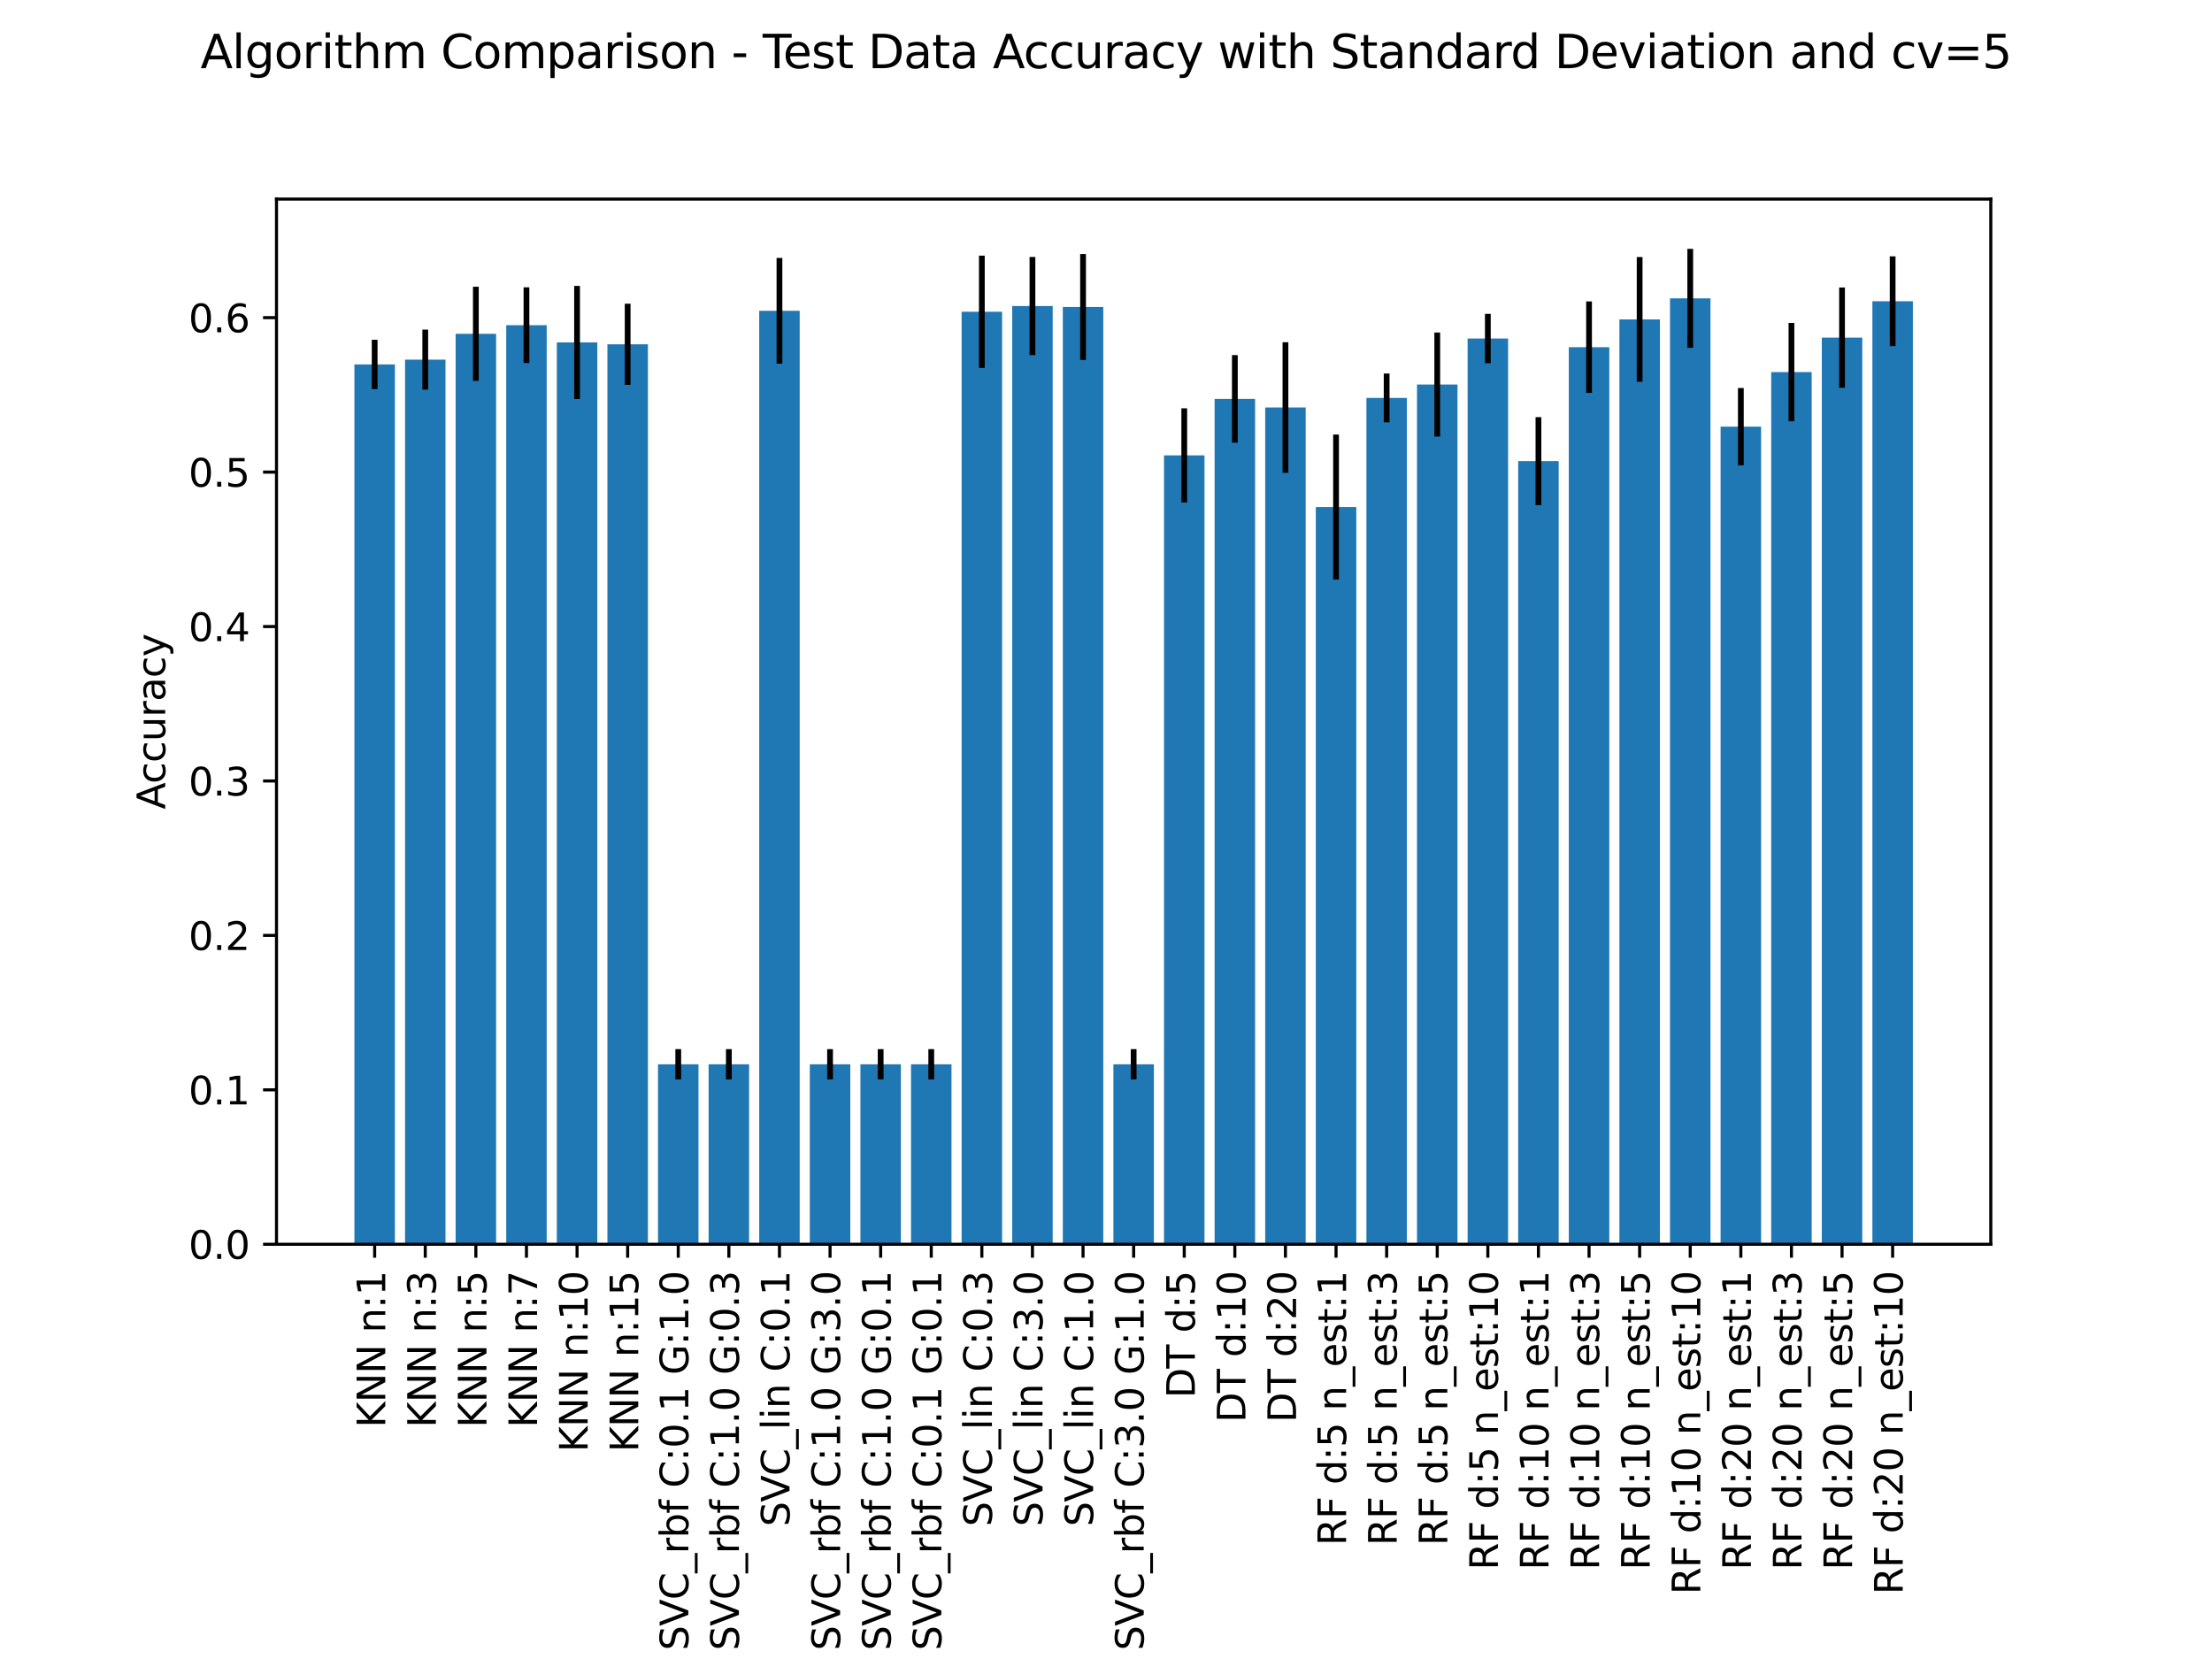 <?xml version="1.0" encoding="utf-8" standalone="no"?>
<!DOCTYPE svg PUBLIC "-//W3C//DTD SVG 1.1//EN"
  "http://www.w3.org/Graphics/SVG/1.1/DTD/svg11.dtd">
<svg xmlns:xlink="http://www.w3.org/1999/xlink" width="576pt" height="432pt" viewBox="0 0 576 432" xmlns="http://www.w3.org/2000/svg" version="1.1">
 <defs>
  <style type="text/css">*{stroke-linejoin: round; stroke-linecap: butt}</style>
 </defs>
 <g id="figure_1">
  <g id="patch_1">
   <path d="M 0 432 
L 576 432 
L 576 0 
L 0 0 
z
" style="fill: #ffffff"/>
  </g>
  <g id="axes_1">
   <g id="patch_2">
    <path d="M 72 324 
L 518.4 324 
L 518.4 51.84 
L 72 51.84 
z
" style="fill: #ffffff"/>
   </g>
   <g id="patch_3">
    <path d="M 92.291 324 
L 102.832 324 
L 102.832 94.892 
L 92.291 94.892 
z
" clip-path="url(#p930168137f)" style="fill: #1f77b4"/>
   </g>
   <g id="patch_4">
    <path d="M 105.467 324 
L 116.008 324 
L 116.008 93.644 
L 105.467 93.644 
z
" clip-path="url(#p930168137f)" style="fill: #1f77b4"/>
   </g>
   <g id="patch_5">
    <path d="M 118.643 324 
L 129.183 324 
L 129.183 86.921 
L 118.643 86.921 
z
" clip-path="url(#p930168137f)" style="fill: #1f77b4"/>
   </g>
   <g id="patch_6">
    <path d="M 131.819 324 
L 142.359 324 
L 142.359 84.672 
L 131.819 84.672 
z
" clip-path="url(#p930168137f)" style="fill: #1f77b4"/>
   </g>
   <g id="patch_7">
    <path d="M 144.995 324 
L 155.535 324 
L 155.535 89.169 
L 144.995 89.169 
z
" clip-path="url(#p930168137f)" style="fill: #1f77b4"/>
   </g>
   <g id="patch_8">
    <path d="M 158.17 324 
L 168.711 324 
L 168.711 89.661 
L 158.17 89.661 
z
" clip-path="url(#p930168137f)" style="fill: #1f77b4"/>
   </g>
   <g id="patch_9">
    <path d="M 171.346 324 
L 181.887 324 
L 181.887 277.134 
L 171.346 277.134 
z
" clip-path="url(#p930168137f)" style="fill: #1f77b4"/>
   </g>
   <g id="patch_10">
    <path d="M 184.522 324 
L 195.063 324 
L 195.063 277.134 
L 184.522 277.134 
z
" clip-path="url(#p930168137f)" style="fill: #1f77b4"/>
   </g>
   <g id="patch_11">
    <path d="M 197.698 324 
L 208.239 324 
L 208.239 80.935 
L 197.698 80.935 
z
" clip-path="url(#p930168137f)" style="fill: #1f77b4"/>
   </g>
   <g id="patch_12">
    <path d="M 210.874 324 
L 221.415 324 
L 221.415 277.134 
L 210.874 277.134 
z
" clip-path="url(#p930168137f)" style="fill: #1f77b4"/>
   </g>
   <g id="patch_13">
    <path d="M 224.05 324 
L 234.591 324 
L 234.591 277.134 
L 224.05 277.134 
z
" clip-path="url(#p930168137f)" style="fill: #1f77b4"/>
   </g>
   <g id="patch_14">
    <path d="M 237.226 324 
L 247.767 324 
L 247.767 277.134 
L 237.226 277.134 
z
" clip-path="url(#p930168137f)" style="fill: #1f77b4"/>
   </g>
   <g id="patch_15">
    <path d="M 250.402 324 
L 260.943 324 
L 260.943 81.184 
L 250.402 81.184 
z
" clip-path="url(#p930168137f)" style="fill: #1f77b4"/>
   </g>
   <g id="patch_16">
    <path d="M 263.578 324 
L 274.119 324 
L 274.119 79.69 
L 263.578 79.69 
z
" clip-path="url(#p930168137f)" style="fill: #1f77b4"/>
   </g>
   <g id="patch_17">
    <path d="M 276.754 324 
L 287.294 324 
L 287.294 79.939 
L 276.754 79.939 
z
" clip-path="url(#p930168137f)" style="fill: #1f77b4"/>
   </g>
   <g id="patch_18">
    <path d="M 289.93 324 
L 300.47 324 
L 300.47 277.134 
L 289.93 277.134 
z
" clip-path="url(#p930168137f)" style="fill: #1f77b4"/>
   </g>
   <g id="patch_19">
    <path d="M 303.106 324 
L 313.646 324 
L 313.646 118.578 
L 303.106 118.578 
z
" clip-path="url(#p930168137f)" style="fill: #1f77b4"/>
   </g>
   <g id="patch_20">
    <path d="M 316.281 324 
L 326.822 324 
L 326.822 103.875 
L 316.281 103.875 
z
" clip-path="url(#p930168137f)" style="fill: #1f77b4"/>
   </g>
   <g id="patch_21">
    <path d="M 329.457 324 
L 339.998 324 
L 339.998 106.114 
L 329.457 106.114 
z
" clip-path="url(#p930168137f)" style="fill: #1f77b4"/>
   </g>
   <g id="patch_22">
    <path d="M 342.633 324 
L 353.174 324 
L 353.174 132.035 
L 342.633 132.035 
z
" clip-path="url(#p930168137f)" style="fill: #1f77b4"/>
   </g>
   <g id="patch_23">
    <path d="M 355.809 324 
L 366.35 324 
L 366.35 103.612 
L 355.809 103.612 
z
" clip-path="url(#p930168137f)" style="fill: #1f77b4"/>
   </g>
   <g id="patch_24">
    <path d="M 368.985 324 
L 379.526 324 
L 379.526 100.135 
L 368.985 100.135 
z
" clip-path="url(#p930168137f)" style="fill: #1f77b4"/>
   </g>
   <g id="patch_25">
    <path d="M 382.161 324 
L 392.702 324 
L 392.702 88.157 
L 382.161 88.157 
z
" clip-path="url(#p930168137f)" style="fill: #1f77b4"/>
   </g>
   <g id="patch_26">
    <path d="M 395.337 324 
L 405.878 324 
L 405.878 120.074 
L 395.337 120.074 
z
" clip-path="url(#p930168137f)" style="fill: #1f77b4"/>
   </g>
   <g id="patch_27">
    <path d="M 408.513 324 
L 419.054 324 
L 419.054 90.403 
L 408.513 90.403 
z
" clip-path="url(#p930168137f)" style="fill: #1f77b4"/>
   </g>
   <g id="patch_28">
    <path d="M 421.689 324 
L 432.23 324 
L 432.23 83.176 
L 421.689 83.176 
z
" clip-path="url(#p930168137f)" style="fill: #1f77b4"/>
   </g>
   <g id="patch_29">
    <path d="M 434.865 324 
L 445.405 324 
L 445.405 77.69 
L 434.865 77.69 
z
" clip-path="url(#p930168137f)" style="fill: #1f77b4"/>
   </g>
   <g id="patch_30">
    <path d="M 448.041 324 
L 458.581 324 
L 458.581 111.101 
L 448.041 111.101 
z
" clip-path="url(#p930168137f)" style="fill: #1f77b4"/>
   </g>
   <g id="patch_31">
    <path d="M 461.217 324 
L 471.757 324 
L 471.757 96.894 
L 461.217 96.894 
z
" clip-path="url(#p930168137f)" style="fill: #1f77b4"/>
   </g>
   <g id="patch_32">
    <path d="M 474.392 324 
L 484.933 324 
L 484.933 87.916 
L 474.392 87.916 
z
" clip-path="url(#p930168137f)" style="fill: #1f77b4"/>
   </g>
   <g id="patch_33">
    <path d="M 487.568 324 
L 498.109 324 
L 498.109 78.438 
L 487.568 78.438 
z
" clip-path="url(#p930168137f)" style="fill: #1f77b4"/>
   </g>
   <g id="matplotlib.axis_1">
    <g id="xtick_1">
     <g id="line2d_1">
      <defs>
       <path id="mf0cc284ab6" d="M 0 0 
L 0 3.5 
" style="stroke: #000000; stroke-width: 0.8"/>
      </defs>
      <g>
       <use xlink:href="#mf0cc284ab6" x="97.561" y="324" style="stroke: #000000; stroke-width: 0.8"/>
      </g>
     </g>
     <g id="text_1">
      <!-- KNN n:1 -->
      <g transform="translate(100.321 371.767) rotate(-90) scale(0.1 -0.1)">
       <defs>
        <path id="DejaVuSans-4b" d="M 628 4666 
L 1259 4666 
L 1259 2694 
L 3353 4666 
L 4166 4666 
L 1850 2491 
L 4331 0 
L 3500 0 
L 1259 2247 
L 1259 0 
L 628 0 
L 628 4666 
z
" transform="scale(0.016)"/>
        <path id="DejaVuSans-4e" d="M 628 4666 
L 1478 4666 
L 3547 763 
L 3547 4666 
L 4159 4666 
L 4159 0 
L 3309 0 
L 1241 3903 
L 1241 0 
L 628 0 
L 628 4666 
z
" transform="scale(0.016)"/>
        <path id="DejaVuSans-20" transform="scale(0.016)"/>
        <path id="DejaVuSans-6e" d="M 3513 2113 
L 3513 0 
L 2938 0 
L 2938 2094 
Q 2938 2591 2744 2837 
Q 2550 3084 2163 3084 
Q 1697 3084 1428 2787 
Q 1159 2491 1159 1978 
L 1159 0 
L 581 0 
L 581 3500 
L 1159 3500 
L 1159 2956 
Q 1366 3272 1645 3428 
Q 1925 3584 2291 3584 
Q 2894 3584 3203 3211 
Q 3513 2838 3513 2113 
z
" transform="scale(0.016)"/>
        <path id="DejaVuSans-3a" d="M 750 794 
L 1409 794 
L 1409 0 
L 750 0 
L 750 794 
z
M 750 3309 
L 1409 3309 
L 1409 2516 
L 750 2516 
L 750 3309 
z
" transform="scale(0.016)"/>
        <path id="DejaVuSans-31" d="M 794 531 
L 1825 531 
L 1825 4091 
L 703 3866 
L 703 4441 
L 1819 4666 
L 2450 4666 
L 2450 531 
L 3481 531 
L 3481 0 
L 794 0 
L 794 531 
z
" transform="scale(0.016)"/>
       </defs>
       <use xlink:href="#DejaVuSans-4b"/>
       <use xlink:href="#DejaVuSans-4e" x="65.576"/>
       <use xlink:href="#DejaVuSans-4e" x="140.381"/>
       <use xlink:href="#DejaVuSans-20" x="215.186"/>
       <use xlink:href="#DejaVuSans-6e" x="246.973"/>
       <use xlink:href="#DejaVuSans-3a" x="310.352"/>
       <use xlink:href="#DejaVuSans-31" x="344.043"/>
      </g>
     </g>
    </g>
    <g id="xtick_2">
     <g id="line2d_2">
      <g>
       <use xlink:href="#mf0cc284ab6" x="110.737" y="324" style="stroke: #000000; stroke-width: 0.8"/>
      </g>
     </g>
     <g id="text_2">
      <!-- KNN n:3 -->
      <g transform="translate(113.497 371.767) rotate(-90) scale(0.1 -0.1)">
       <defs>
        <path id="DejaVuSans-33" d="M 2597 2516 
Q 3050 2419 3304 2112 
Q 3559 1806 3559 1356 
Q 3559 666 3084 287 
Q 2609 -91 1734 -91 
Q 1441 -91 1130 -33 
Q 819 25 488 141 
L 488 750 
Q 750 597 1062 519 
Q 1375 441 1716 441 
Q 2309 441 2620 675 
Q 2931 909 2931 1356 
Q 2931 1769 2642 2001 
Q 2353 2234 1838 2234 
L 1294 2234 
L 1294 2753 
L 1863 2753 
Q 2328 2753 2575 2939 
Q 2822 3125 2822 3475 
Q 2822 3834 2567 4026 
Q 2313 4219 1838 4219 
Q 1578 4219 1281 4162 
Q 984 4106 628 3988 
L 628 4550 
Q 988 4650 1302 4700 
Q 1616 4750 1894 4750 
Q 2613 4750 3031 4423 
Q 3450 4097 3450 3541 
Q 3450 3153 3228 2886 
Q 3006 2619 2597 2516 
z
" transform="scale(0.016)"/>
       </defs>
       <use xlink:href="#DejaVuSans-4b"/>
       <use xlink:href="#DejaVuSans-4e" x="65.576"/>
       <use xlink:href="#DejaVuSans-4e" x="140.381"/>
       <use xlink:href="#DejaVuSans-20" x="215.186"/>
       <use xlink:href="#DejaVuSans-6e" x="246.973"/>
       <use xlink:href="#DejaVuSans-3a" x="310.352"/>
       <use xlink:href="#DejaVuSans-33" x="344.043"/>
      </g>
     </g>
    </g>
    <g id="xtick_3">
     <g id="line2d_3">
      <g>
       <use xlink:href="#mf0cc284ab6" x="123.913" y="324" style="stroke: #000000; stroke-width: 0.8"/>
      </g>
     </g>
     <g id="text_3">
      <!-- KNN n:5 -->
      <g transform="translate(126.672 371.767) rotate(-90) scale(0.1 -0.1)">
       <defs>
        <path id="DejaVuSans-35" d="M 691 4666 
L 3169 4666 
L 3169 4134 
L 1269 4134 
L 1269 2991 
Q 1406 3038 1543 3061 
Q 1681 3084 1819 3084 
Q 2600 3084 3056 2656 
Q 3513 2228 3513 1497 
Q 3513 744 3044 326 
Q 2575 -91 1722 -91 
Q 1428 -91 1123 -41 
Q 819 9 494 109 
L 494 744 
Q 775 591 1075 516 
Q 1375 441 1709 441 
Q 2250 441 2565 725 
Q 2881 1009 2881 1497 
Q 2881 1984 2565 2268 
Q 2250 2553 1709 2553 
Q 1456 2553 1204 2497 
Q 953 2441 691 2322 
L 691 4666 
z
" transform="scale(0.016)"/>
       </defs>
       <use xlink:href="#DejaVuSans-4b"/>
       <use xlink:href="#DejaVuSans-4e" x="65.576"/>
       <use xlink:href="#DejaVuSans-4e" x="140.381"/>
       <use xlink:href="#DejaVuSans-20" x="215.186"/>
       <use xlink:href="#DejaVuSans-6e" x="246.973"/>
       <use xlink:href="#DejaVuSans-3a" x="310.352"/>
       <use xlink:href="#DejaVuSans-35" x="344.043"/>
      </g>
     </g>
    </g>
    <g id="xtick_4">
     <g id="line2d_4">
      <g>
       <use xlink:href="#mf0cc284ab6" x="137.089" y="324" style="stroke: #000000; stroke-width: 0.8"/>
      </g>
     </g>
     <g id="text_4">
      <!-- KNN n:7 -->
      <g transform="translate(139.848 371.767) rotate(-90) scale(0.1 -0.1)">
       <defs>
        <path id="DejaVuSans-37" d="M 525 4666 
L 3525 4666 
L 3525 4397 
L 1831 0 
L 1172 0 
L 2766 4134 
L 525 4134 
L 525 4666 
z
" transform="scale(0.016)"/>
       </defs>
       <use xlink:href="#DejaVuSans-4b"/>
       <use xlink:href="#DejaVuSans-4e" x="65.576"/>
       <use xlink:href="#DejaVuSans-4e" x="140.381"/>
       <use xlink:href="#DejaVuSans-20" x="215.186"/>
       <use xlink:href="#DejaVuSans-6e" x="246.973"/>
       <use xlink:href="#DejaVuSans-3a" x="310.352"/>
       <use xlink:href="#DejaVuSans-37" x="344.043"/>
      </g>
     </g>
    </g>
    <g id="xtick_5">
     <g id="line2d_5">
      <g>
       <use xlink:href="#mf0cc284ab6" x="150.265" y="324" style="stroke: #000000; stroke-width: 0.8"/>
      </g>
     </g>
     <g id="text_5">
      <!-- KNN n:10 -->
      <g transform="translate(153.024 378.13) rotate(-90) scale(0.1 -0.1)">
       <defs>
        <path id="DejaVuSans-30" d="M 2034 4250 
Q 1547 4250 1301 3770 
Q 1056 3291 1056 2328 
Q 1056 1369 1301 889 
Q 1547 409 2034 409 
Q 2525 409 2770 889 
Q 3016 1369 3016 2328 
Q 3016 3291 2770 3770 
Q 2525 4250 2034 4250 
z
M 2034 4750 
Q 2819 4750 3233 4129 
Q 3647 3509 3647 2328 
Q 3647 1150 3233 529 
Q 2819 -91 2034 -91 
Q 1250 -91 836 529 
Q 422 1150 422 2328 
Q 422 3509 836 4129 
Q 1250 4750 2034 4750 
z
" transform="scale(0.016)"/>
       </defs>
       <use xlink:href="#DejaVuSans-4b"/>
       <use xlink:href="#DejaVuSans-4e" x="65.576"/>
       <use xlink:href="#DejaVuSans-4e" x="140.381"/>
       <use xlink:href="#DejaVuSans-20" x="215.186"/>
       <use xlink:href="#DejaVuSans-6e" x="246.973"/>
       <use xlink:href="#DejaVuSans-3a" x="310.352"/>
       <use xlink:href="#DejaVuSans-31" x="344.043"/>
       <use xlink:href="#DejaVuSans-30" x="407.666"/>
      </g>
     </g>
    </g>
    <g id="xtick_6">
     <g id="line2d_6">
      <g>
       <use xlink:href="#mf0cc284ab6" x="163.441" y="324" style="stroke: #000000; stroke-width: 0.8"/>
      </g>
     </g>
     <g id="text_6">
      <!-- KNN n:15 -->
      <g transform="translate(166.2 378.13) rotate(-90) scale(0.1 -0.1)">
       <use xlink:href="#DejaVuSans-4b"/>
       <use xlink:href="#DejaVuSans-4e" x="65.576"/>
       <use xlink:href="#DejaVuSans-4e" x="140.381"/>
       <use xlink:href="#DejaVuSans-20" x="215.186"/>
       <use xlink:href="#DejaVuSans-6e" x="246.973"/>
       <use xlink:href="#DejaVuSans-3a" x="310.352"/>
       <use xlink:href="#DejaVuSans-31" x="344.043"/>
       <use xlink:href="#DejaVuSans-35" x="407.666"/>
      </g>
     </g>
    </g>
    <g id="xtick_7">
     <g id="line2d_7">
      <g>
       <use xlink:href="#mf0cc284ab6" x="176.617" y="324" style="stroke: #000000; stroke-width: 0.8"/>
      </g>
     </g>
     <g id="text_7">
      <!-- SVC_rbf C:0.1 G:1.0 -->
      <g transform="translate(179.237 429.783) rotate(-90) scale(0.1 -0.1)">
       <defs>
        <path id="DejaVuSans-53" d="M 3425 4513 
L 3425 3897 
Q 3066 4069 2747 4153 
Q 2428 4238 2131 4238 
Q 1616 4238 1336 4038 
Q 1056 3838 1056 3469 
Q 1056 3159 1242 3001 
Q 1428 2844 1947 2747 
L 2328 2669 
Q 3034 2534 3370 2195 
Q 3706 1856 3706 1288 
Q 3706 609 3251 259 
Q 2797 -91 1919 -91 
Q 1588 -91 1214 -16 
Q 841 59 441 206 
L 441 856 
Q 825 641 1194 531 
Q 1563 422 1919 422 
Q 2459 422 2753 634 
Q 3047 847 3047 1241 
Q 3047 1584 2836 1778 
Q 2625 1972 2144 2069 
L 1759 2144 
Q 1053 2284 737 2584 
Q 422 2884 422 3419 
Q 422 4038 858 4394 
Q 1294 4750 2059 4750 
Q 2388 4750 2728 4690 
Q 3069 4631 3425 4513 
z
" transform="scale(0.016)"/>
        <path id="DejaVuSans-56" d="M 1831 0 
L 50 4666 
L 709 4666 
L 2188 738 
L 3669 4666 
L 4325 4666 
L 2547 0 
L 1831 0 
z
" transform="scale(0.016)"/>
        <path id="DejaVuSans-43" d="M 4122 4306 
L 4122 3641 
Q 3803 3938 3442 4084 
Q 3081 4231 2675 4231 
Q 1875 4231 1450 3742 
Q 1025 3253 1025 2328 
Q 1025 1406 1450 917 
Q 1875 428 2675 428 
Q 3081 428 3442 575 
Q 3803 722 4122 1019 
L 4122 359 
Q 3791 134 3420 21 
Q 3050 -91 2638 -91 
Q 1578 -91 968 557 
Q 359 1206 359 2328 
Q 359 3453 968 4101 
Q 1578 4750 2638 4750 
Q 3056 4750 3426 4639 
Q 3797 4528 4122 4306 
z
" transform="scale(0.016)"/>
        <path id="DejaVuSans-5f" d="M 3263 -1063 
L 3263 -1509 
L -63 -1509 
L -63 -1063 
L 3263 -1063 
z
" transform="scale(0.016)"/>
        <path id="DejaVuSans-72" d="M 2631 2963 
Q 2534 3019 2420 3045 
Q 2306 3072 2169 3072 
Q 1681 3072 1420 2755 
Q 1159 2438 1159 1844 
L 1159 0 
L 581 0 
L 581 3500 
L 1159 3500 
L 1159 2956 
Q 1341 3275 1631 3429 
Q 1922 3584 2338 3584 
Q 2397 3584 2469 3576 
Q 2541 3569 2628 3553 
L 2631 2963 
z
" transform="scale(0.016)"/>
        <path id="DejaVuSans-62" d="M 3116 1747 
Q 3116 2381 2855 2742 
Q 2594 3103 2138 3103 
Q 1681 3103 1420 2742 
Q 1159 2381 1159 1747 
Q 1159 1113 1420 752 
Q 1681 391 2138 391 
Q 2594 391 2855 752 
Q 3116 1113 3116 1747 
z
M 1159 2969 
Q 1341 3281 1617 3432 
Q 1894 3584 2278 3584 
Q 2916 3584 3314 3078 
Q 3713 2572 3713 1747 
Q 3713 922 3314 415 
Q 2916 -91 2278 -91 
Q 1894 -91 1617 61 
Q 1341 213 1159 525 
L 1159 0 
L 581 0 
L 581 4863 
L 1159 4863 
L 1159 2969 
z
" transform="scale(0.016)"/>
        <path id="DejaVuSans-66" d="M 2375 4863 
L 2375 4384 
L 1825 4384 
Q 1516 4384 1395 4259 
Q 1275 4134 1275 3809 
L 1275 3500 
L 2222 3500 
L 2222 3053 
L 1275 3053 
L 1275 0 
L 697 0 
L 697 3053 
L 147 3053 
L 147 3500 
L 697 3500 
L 697 3744 
Q 697 4328 969 4595 
Q 1241 4863 1831 4863 
L 2375 4863 
z
" transform="scale(0.016)"/>
        <path id="DejaVuSans-2e" d="M 684 794 
L 1344 794 
L 1344 0 
L 684 0 
L 684 794 
z
" transform="scale(0.016)"/>
        <path id="DejaVuSans-47" d="M 3809 666 
L 3809 1919 
L 2778 1919 
L 2778 2438 
L 4434 2438 
L 4434 434 
Q 4069 175 3628 42 
Q 3188 -91 2688 -91 
Q 1594 -91 976 548 
Q 359 1188 359 2328 
Q 359 3472 976 4111 
Q 1594 4750 2688 4750 
Q 3144 4750 3555 4637 
Q 3966 4525 4313 4306 
L 4313 3634 
Q 3963 3931 3569 4081 
Q 3175 4231 2741 4231 
Q 1884 4231 1454 3753 
Q 1025 3275 1025 2328 
Q 1025 1384 1454 906 
Q 1884 428 2741 428 
Q 3075 428 3337 486 
Q 3600 544 3809 666 
z
" transform="scale(0.016)"/>
       </defs>
       <use xlink:href="#DejaVuSans-53"/>
       <use xlink:href="#DejaVuSans-56" x="63.477"/>
       <use xlink:href="#DejaVuSans-43" x="131.885"/>
       <use xlink:href="#DejaVuSans-5f" x="201.709"/>
       <use xlink:href="#DejaVuSans-72" x="251.709"/>
       <use xlink:href="#DejaVuSans-62" x="292.822"/>
       <use xlink:href="#DejaVuSans-66" x="356.299"/>
       <use xlink:href="#DejaVuSans-20" x="391.504"/>
       <use xlink:href="#DejaVuSans-43" x="423.291"/>
       <use xlink:href="#DejaVuSans-3a" x="493.115"/>
       <use xlink:href="#DejaVuSans-30" x="526.807"/>
       <use xlink:href="#DejaVuSans-2e" x="590.43"/>
       <use xlink:href="#DejaVuSans-31" x="622.217"/>
       <use xlink:href="#DejaVuSans-20" x="685.84"/>
       <use xlink:href="#DejaVuSans-47" x="717.627"/>
       <use xlink:href="#DejaVuSans-3a" x="795.117"/>
       <use xlink:href="#DejaVuSans-31" x="828.809"/>
       <use xlink:href="#DejaVuSans-2e" x="892.432"/>
       <use xlink:href="#DejaVuSans-30" x="924.219"/>
      </g>
     </g>
    </g>
    <g id="xtick_8">
     <g id="line2d_8">
      <g>
       <use xlink:href="#mf0cc284ab6" x="189.793" y="324" style="stroke: #000000; stroke-width: 0.8"/>
      </g>
     </g>
     <g id="text_8">
      <!-- SVC_rbf C:1.0 G:0.3 -->
      <g transform="translate(192.413 429.783) rotate(-90) scale(0.1 -0.1)">
       <use xlink:href="#DejaVuSans-53"/>
       <use xlink:href="#DejaVuSans-56" x="63.477"/>
       <use xlink:href="#DejaVuSans-43" x="131.885"/>
       <use xlink:href="#DejaVuSans-5f" x="201.709"/>
       <use xlink:href="#DejaVuSans-72" x="251.709"/>
       <use xlink:href="#DejaVuSans-62" x="292.822"/>
       <use xlink:href="#DejaVuSans-66" x="356.299"/>
       <use xlink:href="#DejaVuSans-20" x="391.504"/>
       <use xlink:href="#DejaVuSans-43" x="423.291"/>
       <use xlink:href="#DejaVuSans-3a" x="493.115"/>
       <use xlink:href="#DejaVuSans-31" x="526.807"/>
       <use xlink:href="#DejaVuSans-2e" x="590.43"/>
       <use xlink:href="#DejaVuSans-30" x="622.217"/>
       <use xlink:href="#DejaVuSans-20" x="685.84"/>
       <use xlink:href="#DejaVuSans-47" x="717.627"/>
       <use xlink:href="#DejaVuSans-3a" x="795.117"/>
       <use xlink:href="#DejaVuSans-30" x="828.809"/>
       <use xlink:href="#DejaVuSans-2e" x="892.432"/>
       <use xlink:href="#DejaVuSans-33" x="924.219"/>
      </g>
     </g>
    </g>
    <g id="xtick_9">
     <g id="line2d_9">
      <g>
       <use xlink:href="#mf0cc284ab6" x="202.969" y="324" style="stroke: #000000; stroke-width: 0.8"/>
      </g>
     </g>
     <g id="text_9">
      <!-- SVC_lin C:0.1 -->
      <g transform="translate(205.589 397.498) rotate(-90) scale(0.1 -0.1)">
       <defs>
        <path id="DejaVuSans-6c" d="M 603 4863 
L 1178 4863 
L 1178 0 
L 603 0 
L 603 4863 
z
" transform="scale(0.016)"/>
        <path id="DejaVuSans-69" d="M 603 3500 
L 1178 3500 
L 1178 0 
L 603 0 
L 603 3500 
z
M 603 4863 
L 1178 4863 
L 1178 4134 
L 603 4134 
L 603 4863 
z
" transform="scale(0.016)"/>
       </defs>
       <use xlink:href="#DejaVuSans-53"/>
       <use xlink:href="#DejaVuSans-56" x="63.477"/>
       <use xlink:href="#DejaVuSans-43" x="131.885"/>
       <use xlink:href="#DejaVuSans-5f" x="201.709"/>
       <use xlink:href="#DejaVuSans-6c" x="251.709"/>
       <use xlink:href="#DejaVuSans-69" x="279.492"/>
       <use xlink:href="#DejaVuSans-6e" x="307.275"/>
       <use xlink:href="#DejaVuSans-20" x="370.654"/>
       <use xlink:href="#DejaVuSans-43" x="402.441"/>
       <use xlink:href="#DejaVuSans-3a" x="472.266"/>
       <use xlink:href="#DejaVuSans-30" x="505.957"/>
       <use xlink:href="#DejaVuSans-2e" x="569.58"/>
       <use xlink:href="#DejaVuSans-31" x="601.367"/>
      </g>
     </g>
    </g>
    <g id="xtick_10">
     <g id="line2d_10">
      <g>
       <use xlink:href="#mf0cc284ab6" x="216.145" y="324" style="stroke: #000000; stroke-width: 0.8"/>
      </g>
     </g>
     <g id="text_10">
      <!-- SVC_rbf C:1.0 G:3.0 -->
      <g transform="translate(218.765 429.783) rotate(-90) scale(0.1 -0.1)">
       <use xlink:href="#DejaVuSans-53"/>
       <use xlink:href="#DejaVuSans-56" x="63.477"/>
       <use xlink:href="#DejaVuSans-43" x="131.885"/>
       <use xlink:href="#DejaVuSans-5f" x="201.709"/>
       <use xlink:href="#DejaVuSans-72" x="251.709"/>
       <use xlink:href="#DejaVuSans-62" x="292.822"/>
       <use xlink:href="#DejaVuSans-66" x="356.299"/>
       <use xlink:href="#DejaVuSans-20" x="391.504"/>
       <use xlink:href="#DejaVuSans-43" x="423.291"/>
       <use xlink:href="#DejaVuSans-3a" x="493.115"/>
       <use xlink:href="#DejaVuSans-31" x="526.807"/>
       <use xlink:href="#DejaVuSans-2e" x="590.43"/>
       <use xlink:href="#DejaVuSans-30" x="622.217"/>
       <use xlink:href="#DejaVuSans-20" x="685.84"/>
       <use xlink:href="#DejaVuSans-47" x="717.627"/>
       <use xlink:href="#DejaVuSans-3a" x="795.117"/>
       <use xlink:href="#DejaVuSans-33" x="828.809"/>
       <use xlink:href="#DejaVuSans-2e" x="892.432"/>
       <use xlink:href="#DejaVuSans-30" x="924.219"/>
      </g>
     </g>
    </g>
    <g id="xtick_11">
     <g id="line2d_11">
      <g>
       <use xlink:href="#mf0cc284ab6" x="229.32" y="324" style="stroke: #000000; stroke-width: 0.8"/>
      </g>
     </g>
     <g id="text_11">
      <!-- SVC_rbf C:1.0 G:0.1 -->
      <g transform="translate(231.941 429.783) rotate(-90) scale(0.1 -0.1)">
       <use xlink:href="#DejaVuSans-53"/>
       <use xlink:href="#DejaVuSans-56" x="63.477"/>
       <use xlink:href="#DejaVuSans-43" x="131.885"/>
       <use xlink:href="#DejaVuSans-5f" x="201.709"/>
       <use xlink:href="#DejaVuSans-72" x="251.709"/>
       <use xlink:href="#DejaVuSans-62" x="292.822"/>
       <use xlink:href="#DejaVuSans-66" x="356.299"/>
       <use xlink:href="#DejaVuSans-20" x="391.504"/>
       <use xlink:href="#DejaVuSans-43" x="423.291"/>
       <use xlink:href="#DejaVuSans-3a" x="493.115"/>
       <use xlink:href="#DejaVuSans-31" x="526.807"/>
       <use xlink:href="#DejaVuSans-2e" x="590.43"/>
       <use xlink:href="#DejaVuSans-30" x="622.217"/>
       <use xlink:href="#DejaVuSans-20" x="685.84"/>
       <use xlink:href="#DejaVuSans-47" x="717.627"/>
       <use xlink:href="#DejaVuSans-3a" x="795.117"/>
       <use xlink:href="#DejaVuSans-30" x="828.809"/>
       <use xlink:href="#DejaVuSans-2e" x="892.432"/>
       <use xlink:href="#DejaVuSans-31" x="924.219"/>
      </g>
     </g>
    </g>
    <g id="xtick_12">
     <g id="line2d_12">
      <g>
       <use xlink:href="#mf0cc284ab6" x="242.496" y="324" style="stroke: #000000; stroke-width: 0.8"/>
      </g>
     </g>
     <g id="text_12">
      <!-- SVC_rbf C:0.1 G:0.1 -->
      <g transform="translate(245.117 429.783) rotate(-90) scale(0.1 -0.1)">
       <use xlink:href="#DejaVuSans-53"/>
       <use xlink:href="#DejaVuSans-56" x="63.477"/>
       <use xlink:href="#DejaVuSans-43" x="131.885"/>
       <use xlink:href="#DejaVuSans-5f" x="201.709"/>
       <use xlink:href="#DejaVuSans-72" x="251.709"/>
       <use xlink:href="#DejaVuSans-62" x="292.822"/>
       <use xlink:href="#DejaVuSans-66" x="356.299"/>
       <use xlink:href="#DejaVuSans-20" x="391.504"/>
       <use xlink:href="#DejaVuSans-43" x="423.291"/>
       <use xlink:href="#DejaVuSans-3a" x="493.115"/>
       <use xlink:href="#DejaVuSans-30" x="526.807"/>
       <use xlink:href="#DejaVuSans-2e" x="590.43"/>
       <use xlink:href="#DejaVuSans-31" x="622.217"/>
       <use xlink:href="#DejaVuSans-20" x="685.84"/>
       <use xlink:href="#DejaVuSans-47" x="717.627"/>
       <use xlink:href="#DejaVuSans-3a" x="795.117"/>
       <use xlink:href="#DejaVuSans-30" x="828.809"/>
       <use xlink:href="#DejaVuSans-2e" x="892.432"/>
       <use xlink:href="#DejaVuSans-31" x="924.219"/>
      </g>
     </g>
    </g>
    <g id="xtick_13">
     <g id="line2d_13">
      <g>
       <use xlink:href="#mf0cc284ab6" x="255.672" y="324" style="stroke: #000000; stroke-width: 0.8"/>
      </g>
     </g>
     <g id="text_13">
      <!-- SVC_lin C:0.3 -->
      <g transform="translate(258.293 397.498) rotate(-90) scale(0.1 -0.1)">
       <use xlink:href="#DejaVuSans-53"/>
       <use xlink:href="#DejaVuSans-56" x="63.477"/>
       <use xlink:href="#DejaVuSans-43" x="131.885"/>
       <use xlink:href="#DejaVuSans-5f" x="201.709"/>
       <use xlink:href="#DejaVuSans-6c" x="251.709"/>
       <use xlink:href="#DejaVuSans-69" x="279.492"/>
       <use xlink:href="#DejaVuSans-6e" x="307.275"/>
       <use xlink:href="#DejaVuSans-20" x="370.654"/>
       <use xlink:href="#DejaVuSans-43" x="402.441"/>
       <use xlink:href="#DejaVuSans-3a" x="472.266"/>
       <use xlink:href="#DejaVuSans-30" x="505.957"/>
       <use xlink:href="#DejaVuSans-2e" x="569.58"/>
       <use xlink:href="#DejaVuSans-33" x="601.367"/>
      </g>
     </g>
    </g>
    <g id="xtick_14">
     <g id="line2d_14">
      <g>
       <use xlink:href="#mf0cc284ab6" x="268.848" y="324" style="stroke: #000000; stroke-width: 0.8"/>
      </g>
     </g>
     <g id="text_14">
      <!-- SVC_lin C:3.0 -->
      <g transform="translate(271.468 397.498) rotate(-90) scale(0.1 -0.1)">
       <use xlink:href="#DejaVuSans-53"/>
       <use xlink:href="#DejaVuSans-56" x="63.477"/>
       <use xlink:href="#DejaVuSans-43" x="131.885"/>
       <use xlink:href="#DejaVuSans-5f" x="201.709"/>
       <use xlink:href="#DejaVuSans-6c" x="251.709"/>
       <use xlink:href="#DejaVuSans-69" x="279.492"/>
       <use xlink:href="#DejaVuSans-6e" x="307.275"/>
       <use xlink:href="#DejaVuSans-20" x="370.654"/>
       <use xlink:href="#DejaVuSans-43" x="402.441"/>
       <use xlink:href="#DejaVuSans-3a" x="472.266"/>
       <use xlink:href="#DejaVuSans-33" x="505.957"/>
       <use xlink:href="#DejaVuSans-2e" x="569.58"/>
       <use xlink:href="#DejaVuSans-30" x="601.367"/>
      </g>
     </g>
    </g>
    <g id="xtick_15">
     <g id="line2d_15">
      <g>
       <use xlink:href="#mf0cc284ab6" x="282.024" y="324" style="stroke: #000000; stroke-width: 0.8"/>
      </g>
     </g>
     <g id="text_15">
      <!-- SVC_lin C:1.0 -->
      <g transform="translate(284.644 397.498) rotate(-90) scale(0.1 -0.1)">
       <use xlink:href="#DejaVuSans-53"/>
       <use xlink:href="#DejaVuSans-56" x="63.477"/>
       <use xlink:href="#DejaVuSans-43" x="131.885"/>
       <use xlink:href="#DejaVuSans-5f" x="201.709"/>
       <use xlink:href="#DejaVuSans-6c" x="251.709"/>
       <use xlink:href="#DejaVuSans-69" x="279.492"/>
       <use xlink:href="#DejaVuSans-6e" x="307.275"/>
       <use xlink:href="#DejaVuSans-20" x="370.654"/>
       <use xlink:href="#DejaVuSans-43" x="402.441"/>
       <use xlink:href="#DejaVuSans-3a" x="472.266"/>
       <use xlink:href="#DejaVuSans-31" x="505.957"/>
       <use xlink:href="#DejaVuSans-2e" x="569.58"/>
       <use xlink:href="#DejaVuSans-30" x="601.367"/>
      </g>
     </g>
    </g>
    <g id="xtick_16">
     <g id="line2d_16">
      <g>
       <use xlink:href="#mf0cc284ab6" x="295.2" y="324" style="stroke: #000000; stroke-width: 0.8"/>
      </g>
     </g>
     <g id="text_16">
      <!-- SVC_rbf C:3.0 G:1.0 -->
      <g transform="translate(297.82 429.783) rotate(-90) scale(0.1 -0.1)">
       <use xlink:href="#DejaVuSans-53"/>
       <use xlink:href="#DejaVuSans-56" x="63.477"/>
       <use xlink:href="#DejaVuSans-43" x="131.885"/>
       <use xlink:href="#DejaVuSans-5f" x="201.709"/>
       <use xlink:href="#DejaVuSans-72" x="251.709"/>
       <use xlink:href="#DejaVuSans-62" x="292.822"/>
       <use xlink:href="#DejaVuSans-66" x="356.299"/>
       <use xlink:href="#DejaVuSans-20" x="391.504"/>
       <use xlink:href="#DejaVuSans-43" x="423.291"/>
       <use xlink:href="#DejaVuSans-3a" x="493.115"/>
       <use xlink:href="#DejaVuSans-33" x="526.807"/>
       <use xlink:href="#DejaVuSans-2e" x="590.43"/>
       <use xlink:href="#DejaVuSans-30" x="622.217"/>
       <use xlink:href="#DejaVuSans-20" x="685.84"/>
       <use xlink:href="#DejaVuSans-47" x="717.627"/>
       <use xlink:href="#DejaVuSans-3a" x="795.117"/>
       <use xlink:href="#DejaVuSans-31" x="828.809"/>
       <use xlink:href="#DejaVuSans-2e" x="892.432"/>
       <use xlink:href="#DejaVuSans-30" x="924.219"/>
      </g>
     </g>
    </g>
    <g id="xtick_17">
     <g id="line2d_17">
      <g>
       <use xlink:href="#mf0cc284ab6" x="308.376" y="324" style="stroke: #000000; stroke-width: 0.8"/>
      </g>
     </g>
     <g id="text_17">
      <!-- DT d:5 -->
      <g transform="translate(311.135 364.066) rotate(-90) scale(0.1 -0.1)">
       <defs>
        <path id="DejaVuSans-44" d="M 1259 4147 
L 1259 519 
L 2022 519 
Q 2988 519 3436 956 
Q 3884 1394 3884 2338 
Q 3884 3275 3436 3711 
Q 2988 4147 2022 4147 
L 1259 4147 
z
M 628 4666 
L 1925 4666 
Q 3281 4666 3915 4102 
Q 4550 3538 4550 2338 
Q 4550 1131 3912 565 
Q 3275 0 1925 0 
L 628 0 
L 628 4666 
z
" transform="scale(0.016)"/>
        <path id="DejaVuSans-54" d="M -19 4666 
L 3928 4666 
L 3928 4134 
L 2272 4134 
L 2272 0 
L 1638 0 
L 1638 4134 
L -19 4134 
L -19 4666 
z
" transform="scale(0.016)"/>
        <path id="DejaVuSans-64" d="M 2906 2969 
L 2906 4863 
L 3481 4863 
L 3481 0 
L 2906 0 
L 2906 525 
Q 2725 213 2448 61 
Q 2172 -91 1784 -91 
Q 1150 -91 751 415 
Q 353 922 353 1747 
Q 353 2572 751 3078 
Q 1150 3584 1784 3584 
Q 2172 3584 2448 3432 
Q 2725 3281 2906 2969 
z
M 947 1747 
Q 947 1113 1208 752 
Q 1469 391 1925 391 
Q 2381 391 2643 752 
Q 2906 1113 2906 1747 
Q 2906 2381 2643 2742 
Q 2381 3103 1925 3103 
Q 1469 3103 1208 2742 
Q 947 2381 947 1747 
z
" transform="scale(0.016)"/>
       </defs>
       <use xlink:href="#DejaVuSans-44"/>
       <use xlink:href="#DejaVuSans-54" x="77.002"/>
       <use xlink:href="#DejaVuSans-20" x="138.086"/>
       <use xlink:href="#DejaVuSans-64" x="169.873"/>
       <use xlink:href="#DejaVuSans-3a" x="233.35"/>
       <use xlink:href="#DejaVuSans-35" x="267.041"/>
      </g>
     </g>
    </g>
    <g id="xtick_18">
     <g id="line2d_18">
      <g>
       <use xlink:href="#mf0cc284ab6" x="321.552" y="324" style="stroke: #000000; stroke-width: 0.8"/>
      </g>
     </g>
     <g id="text_18">
      <!-- DT d:10 -->
      <g transform="translate(324.311 370.428) rotate(-90) scale(0.1 -0.1)">
       <use xlink:href="#DejaVuSans-44"/>
       <use xlink:href="#DejaVuSans-54" x="77.002"/>
       <use xlink:href="#DejaVuSans-20" x="138.086"/>
       <use xlink:href="#DejaVuSans-64" x="169.873"/>
       <use xlink:href="#DejaVuSans-3a" x="233.35"/>
       <use xlink:href="#DejaVuSans-31" x="267.041"/>
       <use xlink:href="#DejaVuSans-30" x="330.664"/>
      </g>
     </g>
    </g>
    <g id="xtick_19">
     <g id="line2d_19">
      <g>
       <use xlink:href="#mf0cc284ab6" x="334.728" y="324" style="stroke: #000000; stroke-width: 0.8"/>
      </g>
     </g>
     <g id="text_19">
      <!-- DT d:20 -->
      <g transform="translate(337.487 370.428) rotate(-90) scale(0.1 -0.1)">
       <defs>
        <path id="DejaVuSans-32" d="M 1228 531 
L 3431 531 
L 3431 0 
L 469 0 
L 469 531 
Q 828 903 1448 1529 
Q 2069 2156 2228 2338 
Q 2531 2678 2651 2914 
Q 2772 3150 2772 3378 
Q 2772 3750 2511 3984 
Q 2250 4219 1831 4219 
Q 1534 4219 1204 4116 
Q 875 4013 500 3803 
L 500 4441 
Q 881 4594 1212 4672 
Q 1544 4750 1819 4750 
Q 2544 4750 2975 4387 
Q 3406 4025 3406 3419 
Q 3406 3131 3298 2873 
Q 3191 2616 2906 2266 
Q 2828 2175 2409 1742 
Q 1991 1309 1228 531 
z
" transform="scale(0.016)"/>
       </defs>
       <use xlink:href="#DejaVuSans-44"/>
       <use xlink:href="#DejaVuSans-54" x="77.002"/>
       <use xlink:href="#DejaVuSans-20" x="138.086"/>
       <use xlink:href="#DejaVuSans-64" x="169.873"/>
       <use xlink:href="#DejaVuSans-3a" x="233.35"/>
       <use xlink:href="#DejaVuSans-32" x="267.041"/>
       <use xlink:href="#DejaVuSans-30" x="330.664"/>
      </g>
     </g>
    </g>
    <g id="xtick_20">
     <g id="line2d_20">
      <g>
       <use xlink:href="#mf0cc284ab6" x="347.904" y="324" style="stroke: #000000; stroke-width: 0.8"/>
      </g>
     </g>
     <g id="text_20">
      <!-- RF d:5 n_est:1 -->
      <g transform="translate(350.524 402.488) rotate(-90) scale(0.1 -0.1)">
       <defs>
        <path id="DejaVuSans-52" d="M 2841 2188 
Q 3044 2119 3236 1894 
Q 3428 1669 3622 1275 
L 4263 0 
L 3584 0 
L 2988 1197 
Q 2756 1666 2539 1819 
Q 2322 1972 1947 1972 
L 1259 1972 
L 1259 0 
L 628 0 
L 628 4666 
L 2053 4666 
Q 2853 4666 3247 4331 
Q 3641 3997 3641 3322 
Q 3641 2881 3436 2590 
Q 3231 2300 2841 2188 
z
M 1259 4147 
L 1259 2491 
L 2053 2491 
Q 2509 2491 2742 2702 
Q 2975 2913 2975 3322 
Q 2975 3731 2742 3939 
Q 2509 4147 2053 4147 
L 1259 4147 
z
" transform="scale(0.016)"/>
        <path id="DejaVuSans-46" d="M 628 4666 
L 3309 4666 
L 3309 4134 
L 1259 4134 
L 1259 2759 
L 3109 2759 
L 3109 2228 
L 1259 2228 
L 1259 0 
L 628 0 
L 628 4666 
z
" transform="scale(0.016)"/>
        <path id="DejaVuSans-65" d="M 3597 1894 
L 3597 1613 
L 953 1613 
Q 991 1019 1311 708 
Q 1631 397 2203 397 
Q 2534 397 2845 478 
Q 3156 559 3463 722 
L 3463 178 
Q 3153 47 2828 -22 
Q 2503 -91 2169 -91 
Q 1331 -91 842 396 
Q 353 884 353 1716 
Q 353 2575 817 3079 
Q 1281 3584 2069 3584 
Q 2775 3584 3186 3129 
Q 3597 2675 3597 1894 
z
M 3022 2063 
Q 3016 2534 2758 2815 
Q 2500 3097 2075 3097 
Q 1594 3097 1305 2825 
Q 1016 2553 972 2059 
L 3022 2063 
z
" transform="scale(0.016)"/>
        <path id="DejaVuSans-73" d="M 2834 3397 
L 2834 2853 
Q 2591 2978 2328 3040 
Q 2066 3103 1784 3103 
Q 1356 3103 1142 2972 
Q 928 2841 928 2578 
Q 928 2378 1081 2264 
Q 1234 2150 1697 2047 
L 1894 2003 
Q 2506 1872 2764 1633 
Q 3022 1394 3022 966 
Q 3022 478 2636 193 
Q 2250 -91 1575 -91 
Q 1294 -91 989 -36 
Q 684 19 347 128 
L 347 722 
Q 666 556 975 473 
Q 1284 391 1588 391 
Q 1994 391 2212 530 
Q 2431 669 2431 922 
Q 2431 1156 2273 1281 
Q 2116 1406 1581 1522 
L 1381 1569 
Q 847 1681 609 1914 
Q 372 2147 372 2553 
Q 372 3047 722 3315 
Q 1072 3584 1716 3584 
Q 2034 3584 2315 3537 
Q 2597 3491 2834 3397 
z
" transform="scale(0.016)"/>
        <path id="DejaVuSans-74" d="M 1172 4494 
L 1172 3500 
L 2356 3500 
L 2356 3053 
L 1172 3053 
L 1172 1153 
Q 1172 725 1289 603 
Q 1406 481 1766 481 
L 2356 481 
L 2356 0 
L 1766 0 
Q 1100 0 847 248 
Q 594 497 594 1153 
L 594 3053 
L 172 3053 
L 172 3500 
L 594 3500 
L 594 4494 
L 1172 4494 
z
" transform="scale(0.016)"/>
       </defs>
       <use xlink:href="#DejaVuSans-52"/>
       <use xlink:href="#DejaVuSans-46" x="69.482"/>
       <use xlink:href="#DejaVuSans-20" x="127.002"/>
       <use xlink:href="#DejaVuSans-64" x="158.789"/>
       <use xlink:href="#DejaVuSans-3a" x="222.266"/>
       <use xlink:href="#DejaVuSans-35" x="255.957"/>
       <use xlink:href="#DejaVuSans-20" x="319.58"/>
       <use xlink:href="#DejaVuSans-6e" x="351.367"/>
       <use xlink:href="#DejaVuSans-5f" x="414.746"/>
       <use xlink:href="#DejaVuSans-65" x="464.746"/>
       <use xlink:href="#DejaVuSans-73" x="526.27"/>
       <use xlink:href="#DejaVuSans-74" x="578.369"/>
       <use xlink:href="#DejaVuSans-3a" x="617.578"/>
       <use xlink:href="#DejaVuSans-31" x="651.27"/>
      </g>
     </g>
    </g>
    <g id="xtick_21">
     <g id="line2d_21">
      <g>
       <use xlink:href="#mf0cc284ab6" x="361.08" y="324" style="stroke: #000000; stroke-width: 0.8"/>
      </g>
     </g>
     <g id="text_21">
      <!-- RF d:5 n_est:3 -->
      <g transform="translate(363.7 402.488) rotate(-90) scale(0.1 -0.1)">
       <use xlink:href="#DejaVuSans-52"/>
       <use xlink:href="#DejaVuSans-46" x="69.482"/>
       <use xlink:href="#DejaVuSans-20" x="127.002"/>
       <use xlink:href="#DejaVuSans-64" x="158.789"/>
       <use xlink:href="#DejaVuSans-3a" x="222.266"/>
       <use xlink:href="#DejaVuSans-35" x="255.957"/>
       <use xlink:href="#DejaVuSans-20" x="319.58"/>
       <use xlink:href="#DejaVuSans-6e" x="351.367"/>
       <use xlink:href="#DejaVuSans-5f" x="414.746"/>
       <use xlink:href="#DejaVuSans-65" x="464.746"/>
       <use xlink:href="#DejaVuSans-73" x="526.27"/>
       <use xlink:href="#DejaVuSans-74" x="578.369"/>
       <use xlink:href="#DejaVuSans-3a" x="617.578"/>
       <use xlink:href="#DejaVuSans-33" x="651.27"/>
      </g>
     </g>
    </g>
    <g id="xtick_22">
     <g id="line2d_22">
      <g>
       <use xlink:href="#mf0cc284ab6" x="374.255" y="324" style="stroke: #000000; stroke-width: 0.8"/>
      </g>
     </g>
     <g id="text_22">
      <!-- RF d:5 n_est:5 -->
      <g transform="translate(376.876 402.488) rotate(-90) scale(0.1 -0.1)">
       <use xlink:href="#DejaVuSans-52"/>
       <use xlink:href="#DejaVuSans-46" x="69.482"/>
       <use xlink:href="#DejaVuSans-20" x="127.002"/>
       <use xlink:href="#DejaVuSans-64" x="158.789"/>
       <use xlink:href="#DejaVuSans-3a" x="222.266"/>
       <use xlink:href="#DejaVuSans-35" x="255.957"/>
       <use xlink:href="#DejaVuSans-20" x="319.58"/>
       <use xlink:href="#DejaVuSans-6e" x="351.367"/>
       <use xlink:href="#DejaVuSans-5f" x="414.746"/>
       <use xlink:href="#DejaVuSans-65" x="464.746"/>
       <use xlink:href="#DejaVuSans-73" x="526.27"/>
       <use xlink:href="#DejaVuSans-74" x="578.369"/>
       <use xlink:href="#DejaVuSans-3a" x="617.578"/>
       <use xlink:href="#DejaVuSans-35" x="651.27"/>
      </g>
     </g>
    </g>
    <g id="xtick_23">
     <g id="line2d_23">
      <g>
       <use xlink:href="#mf0cc284ab6" x="387.431" y="324" style="stroke: #000000; stroke-width: 0.8"/>
      </g>
     </g>
     <g id="text_23">
      <!-- RF d:5 n_est:10 -->
      <g transform="translate(390.052 408.85) rotate(-90) scale(0.1 -0.1)">
       <use xlink:href="#DejaVuSans-52"/>
       <use xlink:href="#DejaVuSans-46" x="69.482"/>
       <use xlink:href="#DejaVuSans-20" x="127.002"/>
       <use xlink:href="#DejaVuSans-64" x="158.789"/>
       <use xlink:href="#DejaVuSans-3a" x="222.266"/>
       <use xlink:href="#DejaVuSans-35" x="255.957"/>
       <use xlink:href="#DejaVuSans-20" x="319.58"/>
       <use xlink:href="#DejaVuSans-6e" x="351.367"/>
       <use xlink:href="#DejaVuSans-5f" x="414.746"/>
       <use xlink:href="#DejaVuSans-65" x="464.746"/>
       <use xlink:href="#DejaVuSans-73" x="526.27"/>
       <use xlink:href="#DejaVuSans-74" x="578.369"/>
       <use xlink:href="#DejaVuSans-3a" x="617.578"/>
       <use xlink:href="#DejaVuSans-31" x="651.27"/>
       <use xlink:href="#DejaVuSans-30" x="714.893"/>
      </g>
     </g>
    </g>
    <g id="xtick_24">
     <g id="line2d_24">
      <g>
       <use xlink:href="#mf0cc284ab6" x="400.607" y="324" style="stroke: #000000; stroke-width: 0.8"/>
      </g>
     </g>
     <g id="text_24">
      <!-- RF d:10 n_est:1 -->
      <g transform="translate(403.228 408.85) rotate(-90) scale(0.1 -0.1)">
       <use xlink:href="#DejaVuSans-52"/>
       <use xlink:href="#DejaVuSans-46" x="69.482"/>
       <use xlink:href="#DejaVuSans-20" x="127.002"/>
       <use xlink:href="#DejaVuSans-64" x="158.789"/>
       <use xlink:href="#DejaVuSans-3a" x="222.266"/>
       <use xlink:href="#DejaVuSans-31" x="255.957"/>
       <use xlink:href="#DejaVuSans-30" x="319.58"/>
       <use xlink:href="#DejaVuSans-20" x="383.203"/>
       <use xlink:href="#DejaVuSans-6e" x="414.99"/>
       <use xlink:href="#DejaVuSans-5f" x="478.369"/>
       <use xlink:href="#DejaVuSans-65" x="528.369"/>
       <use xlink:href="#DejaVuSans-73" x="589.893"/>
       <use xlink:href="#DejaVuSans-74" x="641.992"/>
       <use xlink:href="#DejaVuSans-3a" x="681.201"/>
       <use xlink:href="#DejaVuSans-31" x="714.893"/>
      </g>
     </g>
    </g>
    <g id="xtick_25">
     <g id="line2d_25">
      <g>
       <use xlink:href="#mf0cc284ab6" x="413.783" y="324" style="stroke: #000000; stroke-width: 0.8"/>
      </g>
     </g>
     <g id="text_25">
      <!-- RF d:10 n_est:3 -->
      <g transform="translate(416.404 408.85) rotate(-90) scale(0.1 -0.1)">
       <use xlink:href="#DejaVuSans-52"/>
       <use xlink:href="#DejaVuSans-46" x="69.482"/>
       <use xlink:href="#DejaVuSans-20" x="127.002"/>
       <use xlink:href="#DejaVuSans-64" x="158.789"/>
       <use xlink:href="#DejaVuSans-3a" x="222.266"/>
       <use xlink:href="#DejaVuSans-31" x="255.957"/>
       <use xlink:href="#DejaVuSans-30" x="319.58"/>
       <use xlink:href="#DejaVuSans-20" x="383.203"/>
       <use xlink:href="#DejaVuSans-6e" x="414.99"/>
       <use xlink:href="#DejaVuSans-5f" x="478.369"/>
       <use xlink:href="#DejaVuSans-65" x="528.369"/>
       <use xlink:href="#DejaVuSans-73" x="589.893"/>
       <use xlink:href="#DejaVuSans-74" x="641.992"/>
       <use xlink:href="#DejaVuSans-3a" x="681.201"/>
       <use xlink:href="#DejaVuSans-33" x="714.893"/>
      </g>
     </g>
    </g>
    <g id="xtick_26">
     <g id="line2d_26">
      <g>
       <use xlink:href="#mf0cc284ab6" x="426.959" y="324" style="stroke: #000000; stroke-width: 0.8"/>
      </g>
     </g>
     <g id="text_26">
      <!-- RF d:10 n_est:5 -->
      <g transform="translate(429.579 408.85) rotate(-90) scale(0.1 -0.1)">
       <use xlink:href="#DejaVuSans-52"/>
       <use xlink:href="#DejaVuSans-46" x="69.482"/>
       <use xlink:href="#DejaVuSans-20" x="127.002"/>
       <use xlink:href="#DejaVuSans-64" x="158.789"/>
       <use xlink:href="#DejaVuSans-3a" x="222.266"/>
       <use xlink:href="#DejaVuSans-31" x="255.957"/>
       <use xlink:href="#DejaVuSans-30" x="319.58"/>
       <use xlink:href="#DejaVuSans-20" x="383.203"/>
       <use xlink:href="#DejaVuSans-6e" x="414.99"/>
       <use xlink:href="#DejaVuSans-5f" x="478.369"/>
       <use xlink:href="#DejaVuSans-65" x="528.369"/>
       <use xlink:href="#DejaVuSans-73" x="589.893"/>
       <use xlink:href="#DejaVuSans-74" x="641.992"/>
       <use xlink:href="#DejaVuSans-3a" x="681.201"/>
       <use xlink:href="#DejaVuSans-35" x="714.893"/>
      </g>
     </g>
    </g>
    <g id="xtick_27">
     <g id="line2d_27">
      <g>
       <use xlink:href="#mf0cc284ab6" x="440.135" y="324" style="stroke: #000000; stroke-width: 0.8"/>
      </g>
     </g>
     <g id="text_27">
      <!-- RF d:10 n_est:10 -->
      <g transform="translate(442.755 415.212) rotate(-90) scale(0.1 -0.1)">
       <use xlink:href="#DejaVuSans-52"/>
       <use xlink:href="#DejaVuSans-46" x="69.482"/>
       <use xlink:href="#DejaVuSans-20" x="127.002"/>
       <use xlink:href="#DejaVuSans-64" x="158.789"/>
       <use xlink:href="#DejaVuSans-3a" x="222.266"/>
       <use xlink:href="#DejaVuSans-31" x="255.957"/>
       <use xlink:href="#DejaVuSans-30" x="319.58"/>
       <use xlink:href="#DejaVuSans-20" x="383.203"/>
       <use xlink:href="#DejaVuSans-6e" x="414.99"/>
       <use xlink:href="#DejaVuSans-5f" x="478.369"/>
       <use xlink:href="#DejaVuSans-65" x="528.369"/>
       <use xlink:href="#DejaVuSans-73" x="589.893"/>
       <use xlink:href="#DejaVuSans-74" x="641.992"/>
       <use xlink:href="#DejaVuSans-3a" x="681.201"/>
       <use xlink:href="#DejaVuSans-31" x="714.893"/>
       <use xlink:href="#DejaVuSans-30" x="778.516"/>
      </g>
     </g>
    </g>
    <g id="xtick_28">
     <g id="line2d_28">
      <g>
       <use xlink:href="#mf0cc284ab6" x="453.311" y="324" style="stroke: #000000; stroke-width: 0.8"/>
      </g>
     </g>
     <g id="text_28">
      <!-- RF d:20 n_est:1 -->
      <g transform="translate(455.931 408.85) rotate(-90) scale(0.1 -0.1)">
       <use xlink:href="#DejaVuSans-52"/>
       <use xlink:href="#DejaVuSans-46" x="69.482"/>
       <use xlink:href="#DejaVuSans-20" x="127.002"/>
       <use xlink:href="#DejaVuSans-64" x="158.789"/>
       <use xlink:href="#DejaVuSans-3a" x="222.266"/>
       <use xlink:href="#DejaVuSans-32" x="255.957"/>
       <use xlink:href="#DejaVuSans-30" x="319.58"/>
       <use xlink:href="#DejaVuSans-20" x="383.203"/>
       <use xlink:href="#DejaVuSans-6e" x="414.99"/>
       <use xlink:href="#DejaVuSans-5f" x="478.369"/>
       <use xlink:href="#DejaVuSans-65" x="528.369"/>
       <use xlink:href="#DejaVuSans-73" x="589.893"/>
       <use xlink:href="#DejaVuSans-74" x="641.992"/>
       <use xlink:href="#DejaVuSans-3a" x="681.201"/>
       <use xlink:href="#DejaVuSans-31" x="714.893"/>
      </g>
     </g>
    </g>
    <g id="xtick_29">
     <g id="line2d_29">
      <g>
       <use xlink:href="#mf0cc284ab6" x="466.487" y="324" style="stroke: #000000; stroke-width: 0.8"/>
      </g>
     </g>
     <g id="text_29">
      <!-- RF d:20 n_est:3 -->
      <g transform="translate(469.107 408.85) rotate(-90) scale(0.1 -0.1)">
       <use xlink:href="#DejaVuSans-52"/>
       <use xlink:href="#DejaVuSans-46" x="69.482"/>
       <use xlink:href="#DejaVuSans-20" x="127.002"/>
       <use xlink:href="#DejaVuSans-64" x="158.789"/>
       <use xlink:href="#DejaVuSans-3a" x="222.266"/>
       <use xlink:href="#DejaVuSans-32" x="255.957"/>
       <use xlink:href="#DejaVuSans-30" x="319.58"/>
       <use xlink:href="#DejaVuSans-20" x="383.203"/>
       <use xlink:href="#DejaVuSans-6e" x="414.99"/>
       <use xlink:href="#DejaVuSans-5f" x="478.369"/>
       <use xlink:href="#DejaVuSans-65" x="528.369"/>
       <use xlink:href="#DejaVuSans-73" x="589.893"/>
       <use xlink:href="#DejaVuSans-74" x="641.992"/>
       <use xlink:href="#DejaVuSans-3a" x="681.201"/>
       <use xlink:href="#DejaVuSans-33" x="714.893"/>
      </g>
     </g>
    </g>
    <g id="xtick_30">
     <g id="line2d_30">
      <g>
       <use xlink:href="#mf0cc284ab6" x="479.663" y="324" style="stroke: #000000; stroke-width: 0.8"/>
      </g>
     </g>
     <g id="text_30">
      <!-- RF d:20 n_est:5 -->
      <g transform="translate(482.283 408.85) rotate(-90) scale(0.1 -0.1)">
       <use xlink:href="#DejaVuSans-52"/>
       <use xlink:href="#DejaVuSans-46" x="69.482"/>
       <use xlink:href="#DejaVuSans-20" x="127.002"/>
       <use xlink:href="#DejaVuSans-64" x="158.789"/>
       <use xlink:href="#DejaVuSans-3a" x="222.266"/>
       <use xlink:href="#DejaVuSans-32" x="255.957"/>
       <use xlink:href="#DejaVuSans-30" x="319.58"/>
       <use xlink:href="#DejaVuSans-20" x="383.203"/>
       <use xlink:href="#DejaVuSans-6e" x="414.99"/>
       <use xlink:href="#DejaVuSans-5f" x="478.369"/>
       <use xlink:href="#DejaVuSans-65" x="528.369"/>
       <use xlink:href="#DejaVuSans-73" x="589.893"/>
       <use xlink:href="#DejaVuSans-74" x="641.992"/>
       <use xlink:href="#DejaVuSans-3a" x="681.201"/>
       <use xlink:href="#DejaVuSans-35" x="714.893"/>
      </g>
     </g>
    </g>
    <g id="xtick_31">
     <g id="line2d_31">
      <g>
       <use xlink:href="#mf0cc284ab6" x="492.839" y="324" style="stroke: #000000; stroke-width: 0.8"/>
      </g>
     </g>
     <g id="text_31">
      <!-- RF d:20 n_est:10 -->
      <g transform="translate(495.459 415.212) rotate(-90) scale(0.1 -0.1)">
       <use xlink:href="#DejaVuSans-52"/>
       <use xlink:href="#DejaVuSans-46" x="69.482"/>
       <use xlink:href="#DejaVuSans-20" x="127.002"/>
       <use xlink:href="#DejaVuSans-64" x="158.789"/>
       <use xlink:href="#DejaVuSans-3a" x="222.266"/>
       <use xlink:href="#DejaVuSans-32" x="255.957"/>
       <use xlink:href="#DejaVuSans-30" x="319.58"/>
       <use xlink:href="#DejaVuSans-20" x="383.203"/>
       <use xlink:href="#DejaVuSans-6e" x="414.99"/>
       <use xlink:href="#DejaVuSans-5f" x="478.369"/>
       <use xlink:href="#DejaVuSans-65" x="528.369"/>
       <use xlink:href="#DejaVuSans-73" x="589.893"/>
       <use xlink:href="#DejaVuSans-74" x="641.992"/>
       <use xlink:href="#DejaVuSans-3a" x="681.201"/>
       <use xlink:href="#DejaVuSans-31" x="714.893"/>
       <use xlink:href="#DejaVuSans-30" x="778.516"/>
      </g>
     </g>
    </g>
   </g>
   <g id="matplotlib.axis_2">
    <g id="ytick_1">
     <g id="line2d_32">
      <defs>
       <path id="mcd254e791b" d="M 0 0 
L -3.5 0 
" style="stroke: #000000; stroke-width: 0.8"/>
      </defs>
      <g>
       <use xlink:href="#mcd254e791b" x="72" y="324" style="stroke: #000000; stroke-width: 0.8"/>
      </g>
     </g>
     <g id="text_32">
      <!-- 0.0 -->
      <g transform="translate(49.097 327.799) scale(0.1 -0.1)">
       <use xlink:href="#DejaVuSans-30"/>
       <use xlink:href="#DejaVuSans-2e" x="63.623"/>
       <use xlink:href="#DejaVuSans-30" x="95.41"/>
      </g>
     </g>
    </g>
    <g id="ytick_2">
     <g id="line2d_33">
      <g>
       <use xlink:href="#mcd254e791b" x="72" y="283.787" style="stroke: #000000; stroke-width: 0.8"/>
      </g>
     </g>
     <g id="text_33">
      <!-- 0.1 -->
      <g transform="translate(49.097 287.586) scale(0.1 -0.1)">
       <use xlink:href="#DejaVuSans-30"/>
       <use xlink:href="#DejaVuSans-2e" x="63.623"/>
       <use xlink:href="#DejaVuSans-31" x="95.41"/>
      </g>
     </g>
    </g>
    <g id="ytick_3">
     <g id="line2d_34">
      <g>
       <use xlink:href="#mcd254e791b" x="72" y="243.574" style="stroke: #000000; stroke-width: 0.8"/>
      </g>
     </g>
     <g id="text_34">
      <!-- 0.2 -->
      <g transform="translate(49.097 247.373) scale(0.1 -0.1)">
       <use xlink:href="#DejaVuSans-30"/>
       <use xlink:href="#DejaVuSans-2e" x="63.623"/>
       <use xlink:href="#DejaVuSans-32" x="95.41"/>
      </g>
     </g>
    </g>
    <g id="ytick_4">
     <g id="line2d_35">
      <g>
       <use xlink:href="#mcd254e791b" x="72" y="203.36" style="stroke: #000000; stroke-width: 0.8"/>
      </g>
     </g>
     <g id="text_35">
      <!-- 0.3 -->
      <g transform="translate(49.097 207.16) scale(0.1 -0.1)">
       <use xlink:href="#DejaVuSans-30"/>
       <use xlink:href="#DejaVuSans-2e" x="63.623"/>
       <use xlink:href="#DejaVuSans-33" x="95.41"/>
      </g>
     </g>
    </g>
    <g id="ytick_5">
     <g id="line2d_36">
      <g>
       <use xlink:href="#mcd254e791b" x="72" y="163.147" style="stroke: #000000; stroke-width: 0.8"/>
      </g>
     </g>
     <g id="text_36">
      <!-- 0.4 -->
      <g transform="translate(49.097 166.946) scale(0.1 -0.1)">
       <defs>
        <path id="DejaVuSans-34" d="M 2419 4116 
L 825 1625 
L 2419 1625 
L 2419 4116 
z
M 2253 4666 
L 3047 4666 
L 3047 1625 
L 3713 1625 
L 3713 1100 
L 3047 1100 
L 3047 0 
L 2419 0 
L 2419 1100 
L 313 1100 
L 313 1709 
L 2253 4666 
z
" transform="scale(0.016)"/>
       </defs>
       <use xlink:href="#DejaVuSans-30"/>
       <use xlink:href="#DejaVuSans-2e" x="63.623"/>
       <use xlink:href="#DejaVuSans-34" x="95.41"/>
      </g>
     </g>
    </g>
    <g id="ytick_6">
     <g id="line2d_37">
      <g>
       <use xlink:href="#mcd254e791b" x="72" y="122.934" style="stroke: #000000; stroke-width: 0.8"/>
      </g>
     </g>
     <g id="text_37">
      <!-- 0.5 -->
      <g transform="translate(49.097 126.733) scale(0.1 -0.1)">
       <use xlink:href="#DejaVuSans-30"/>
       <use xlink:href="#DejaVuSans-2e" x="63.623"/>
       <use xlink:href="#DejaVuSans-35" x="95.41"/>
      </g>
     </g>
    </g>
    <g id="ytick_7">
     <g id="line2d_38">
      <g>
       <use xlink:href="#mcd254e791b" x="72" y="82.721" style="stroke: #000000; stroke-width: 0.8"/>
      </g>
     </g>
     <g id="text_38">
      <!-- 0.6 -->
      <g transform="translate(49.097 86.52) scale(0.1 -0.1)">
       <defs>
        <path id="DejaVuSans-36" d="M 2113 2584 
Q 1688 2584 1439 2293 
Q 1191 2003 1191 1497 
Q 1191 994 1439 701 
Q 1688 409 2113 409 
Q 2538 409 2786 701 
Q 3034 994 3034 1497 
Q 3034 2003 2786 2293 
Q 2538 2584 2113 2584 
z
M 3366 4563 
L 3366 3988 
Q 3128 4100 2886 4159 
Q 2644 4219 2406 4219 
Q 1781 4219 1451 3797 
Q 1122 3375 1075 2522 
Q 1259 2794 1537 2939 
Q 1816 3084 2150 3084 
Q 2853 3084 3261 2657 
Q 3669 2231 3669 1497 
Q 3669 778 3244 343 
Q 2819 -91 2113 -91 
Q 1303 -91 875 529 
Q 447 1150 447 2328 
Q 447 3434 972 4092 
Q 1497 4750 2381 4750 
Q 2619 4750 2861 4703 
Q 3103 4656 3366 4563 
z
" transform="scale(0.016)"/>
       </defs>
       <use xlink:href="#DejaVuSans-30"/>
       <use xlink:href="#DejaVuSans-2e" x="63.623"/>
       <use xlink:href="#DejaVuSans-36" x="95.41"/>
      </g>
     </g>
    </g>
    <g id="text_39">
     <!-- Accuracy -->
     <g transform="translate(43.017 210.748) rotate(-90) scale(0.1 -0.1)">
      <defs>
       <path id="DejaVuSans-41" d="M 2188 4044 
L 1331 1722 
L 3047 1722 
L 2188 4044 
z
M 1831 4666 
L 2547 4666 
L 4325 0 
L 3669 0 
L 3244 1197 
L 1141 1197 
L 716 0 
L 50 0 
L 1831 4666 
z
" transform="scale(0.016)"/>
       <path id="DejaVuSans-63" d="M 3122 3366 
L 3122 2828 
Q 2878 2963 2633 3030 
Q 2388 3097 2138 3097 
Q 1578 3097 1268 2742 
Q 959 2388 959 1747 
Q 959 1106 1268 751 
Q 1578 397 2138 397 
Q 2388 397 2633 464 
Q 2878 531 3122 666 
L 3122 134 
Q 2881 22 2623 -34 
Q 2366 -91 2075 -91 
Q 1284 -91 818 406 
Q 353 903 353 1747 
Q 353 2603 823 3093 
Q 1294 3584 2113 3584 
Q 2378 3584 2631 3529 
Q 2884 3475 3122 3366 
z
" transform="scale(0.016)"/>
       <path id="DejaVuSans-75" d="M 544 1381 
L 544 3500 
L 1119 3500 
L 1119 1403 
Q 1119 906 1312 657 
Q 1506 409 1894 409 
Q 2359 409 2629 706 
Q 2900 1003 2900 1516 
L 2900 3500 
L 3475 3500 
L 3475 0 
L 2900 0 
L 2900 538 
Q 2691 219 2414 64 
Q 2138 -91 1772 -91 
Q 1169 -91 856 284 
Q 544 659 544 1381 
z
M 1991 3584 
L 1991 3584 
z
" transform="scale(0.016)"/>
       <path id="DejaVuSans-61" d="M 2194 1759 
Q 1497 1759 1228 1600 
Q 959 1441 959 1056 
Q 959 750 1161 570 
Q 1363 391 1709 391 
Q 2188 391 2477 730 
Q 2766 1069 2766 1631 
L 2766 1759 
L 2194 1759 
z
M 3341 1997 
L 3341 0 
L 2766 0 
L 2766 531 
Q 2569 213 2275 61 
Q 1981 -91 1556 -91 
Q 1019 -91 701 211 
Q 384 513 384 1019 
Q 384 1609 779 1909 
Q 1175 2209 1959 2209 
L 2766 2209 
L 2766 2266 
Q 2766 2663 2505 2880 
Q 2244 3097 1772 3097 
Q 1472 3097 1187 3025 
Q 903 2953 641 2809 
L 641 3341 
Q 956 3463 1253 3523 
Q 1550 3584 1831 3584 
Q 2591 3584 2966 3190 
Q 3341 2797 3341 1997 
z
" transform="scale(0.016)"/>
       <path id="DejaVuSans-79" d="M 2059 -325 
Q 1816 -950 1584 -1140 
Q 1353 -1331 966 -1331 
L 506 -1331 
L 506 -850 
L 844 -850 
Q 1081 -850 1212 -737 
Q 1344 -625 1503 -206 
L 1606 56 
L 191 3500 
L 800 3500 
L 1894 763 
L 2988 3500 
L 3597 3500 
L 2059 -325 
z
" transform="scale(0.016)"/>
      </defs>
      <use xlink:href="#DejaVuSans-41"/>
      <use xlink:href="#DejaVuSans-63" x="66.658"/>
      <use xlink:href="#DejaVuSans-63" x="121.639"/>
      <use xlink:href="#DejaVuSans-75" x="176.619"/>
      <use xlink:href="#DejaVuSans-72" x="239.998"/>
      <use xlink:href="#DejaVuSans-61" x="281.111"/>
      <use xlink:href="#DejaVuSans-63" x="342.391"/>
      <use xlink:href="#DejaVuSans-79" x="397.371"/>
     </g>
    </g>
   </g>
   <g id="LineCollection_1">
    <path d="M 97.561 101.317 
L 97.561 88.468 
" clip-path="url(#p930168137f)" style="fill: none; stroke: #000000; stroke-width: 1.5"/>
    <path d="M 110.737 101.46 
L 110.737 85.829 
" clip-path="url(#p930168137f)" style="fill: none; stroke: #000000; stroke-width: 1.5"/>
    <path d="M 123.913 99.183 
L 123.913 74.66 
" clip-path="url(#p930168137f)" style="fill: none; stroke: #000000; stroke-width: 1.5"/>
    <path d="M 137.089 94.523 
L 137.089 74.821 
" clip-path="url(#p930168137f)" style="fill: none; stroke: #000000; stroke-width: 1.5"/>
    <path d="M 150.265 103.895 
L 150.265 74.444 
" clip-path="url(#p930168137f)" style="fill: none; stroke: #000000; stroke-width: 1.5"/>
    <path d="M 163.441 100.231 
L 163.441 79.091 
" clip-path="url(#p930168137f)" style="fill: none; stroke: #000000; stroke-width: 1.5"/>
    <path d="M 176.617 281.079 
L 176.617 273.19 
" clip-path="url(#p930168137f)" style="fill: none; stroke: #000000; stroke-width: 1.5"/>
    <path d="M 189.793 281.079 
L 189.793 273.19 
" clip-path="url(#p930168137f)" style="fill: none; stroke: #000000; stroke-width: 1.5"/>
    <path d="M 202.969 94.701 
L 202.969 67.17 
" clip-path="url(#p930168137f)" style="fill: none; stroke: #000000; stroke-width: 1.5"/>
    <path d="M 216.145 281.079 
L 216.145 273.19 
" clip-path="url(#p930168137f)" style="fill: none; stroke: #000000; stroke-width: 1.5"/>
    <path d="M 229.32 281.079 
L 229.32 273.19 
" clip-path="url(#p930168137f)" style="fill: none; stroke: #000000; stroke-width: 1.5"/>
    <path d="M 242.496 281.079 
L 242.496 273.19 
" clip-path="url(#p930168137f)" style="fill: none; stroke: #000000; stroke-width: 1.5"/>
    <path d="M 255.672 95.795 
L 255.672 66.574 
" clip-path="url(#p930168137f)" style="fill: none; stroke: #000000; stroke-width: 1.5"/>
    <path d="M 268.848 92.46 
L 268.848 66.919 
" clip-path="url(#p930168137f)" style="fill: none; stroke: #000000; stroke-width: 1.5"/>
    <path d="M 282.024 93.74 
L 282.024 66.139 
" clip-path="url(#p930168137f)" style="fill: none; stroke: #000000; stroke-width: 1.5"/>
    <path d="M 295.2 281.079 
L 295.2 273.19 
" clip-path="url(#p930168137f)" style="fill: none; stroke: #000000; stroke-width: 1.5"/>
    <path d="M 308.376 130.832 
L 308.376 106.325 
" clip-path="url(#p930168137f)" style="fill: none; stroke: #000000; stroke-width: 1.5"/>
    <path d="M 321.552 115.281 
L 321.552 92.469 
" clip-path="url(#p930168137f)" style="fill: none; stroke: #000000; stroke-width: 1.5"/>
    <path d="M 334.728 123.108 
L 334.728 89.121 
" clip-path="url(#p930168137f)" style="fill: none; stroke: #000000; stroke-width: 1.5"/>
    <path d="M 347.904 150.911 
L 347.904 113.159 
" clip-path="url(#p930168137f)" style="fill: none; stroke: #000000; stroke-width: 1.5"/>
    <path d="M 361.08 109.97 
L 361.08 97.254 
" clip-path="url(#p930168137f)" style="fill: none; stroke: #000000; stroke-width: 1.5"/>
    <path d="M 374.255 113.685 
L 374.255 86.584 
" clip-path="url(#p930168137f)" style="fill: none; stroke: #000000; stroke-width: 1.5"/>
    <path d="M 387.431 94.579 
L 387.431 81.736 
" clip-path="url(#p930168137f)" style="fill: none; stroke: #000000; stroke-width: 1.5"/>
    <path d="M 400.607 131.531 
L 400.607 108.618 
" clip-path="url(#p930168137f)" style="fill: none; stroke: #000000; stroke-width: 1.5"/>
    <path d="M 413.783 102.313 
L 413.783 78.493 
" clip-path="url(#p930168137f)" style="fill: none; stroke: #000000; stroke-width: 1.5"/>
    <path d="M 426.959 99.416 
L 426.959 66.935 
" clip-path="url(#p930168137f)" style="fill: none; stroke: #000000; stroke-width: 1.5"/>
    <path d="M 440.135 90.58 
L 440.135 64.8 
" clip-path="url(#p930168137f)" style="fill: none; stroke: #000000; stroke-width: 1.5"/>
    <path d="M 453.311 121.166 
L 453.311 101.037 
" clip-path="url(#p930168137f)" style="fill: none; stroke: #000000; stroke-width: 1.5"/>
    <path d="M 466.487 109.696 
L 466.487 84.093 
" clip-path="url(#p930168137f)" style="fill: none; stroke: #000000; stroke-width: 1.5"/>
    <path d="M 479.663 100.962 
L 479.663 74.87 
" clip-path="url(#p930168137f)" style="fill: none; stroke: #000000; stroke-width: 1.5"/>
    <path d="M 492.839 90.115 
L 492.839 66.761 
" clip-path="url(#p930168137f)" style="fill: none; stroke: #000000; stroke-width: 1.5"/>
   </g>
   <g id="patch_34">
    <path d="M 72 324 
L 72 51.84 
" style="fill: none; stroke: #000000; stroke-width: 0.8; stroke-linejoin: miter; stroke-linecap: square"/>
   </g>
   <g id="patch_35">
    <path d="M 518.4 324 
L 518.4 51.84 
" style="fill: none; stroke: #000000; stroke-width: 0.8; stroke-linejoin: miter; stroke-linecap: square"/>
   </g>
   <g id="patch_36">
    <path d="M 72 324 
L 518.4 324 
" style="fill: none; stroke: #000000; stroke-width: 0.8; stroke-linejoin: miter; stroke-linecap: square"/>
   </g>
   <g id="patch_37">
    <path d="M 72 51.84 
L 518.4 51.84 
" style="fill: none; stroke: #000000; stroke-width: 0.8; stroke-linejoin: miter; stroke-linecap: square"/>
   </g>
  </g>
  <g id="text_40">
   <!-- Algorithm Comparison - Test Data Accuracy with Standard Deviation and cv=5 -->
   <g transform="translate(52.215 17.758) scale(0.12 -0.12)">
    <defs>
     <path id="DejaVuSans-67" d="M 2906 1791 
Q 2906 2416 2648 2759 
Q 2391 3103 1925 3103 
Q 1463 3103 1205 2759 
Q 947 2416 947 1791 
Q 947 1169 1205 825 
Q 1463 481 1925 481 
Q 2391 481 2648 825 
Q 2906 1169 2906 1791 
z
M 3481 434 
Q 3481 -459 3084 -895 
Q 2688 -1331 1869 -1331 
Q 1566 -1331 1297 -1286 
Q 1028 -1241 775 -1147 
L 775 -588 
Q 1028 -725 1275 -790 
Q 1522 -856 1778 -856 
Q 2344 -856 2625 -561 
Q 2906 -266 2906 331 
L 2906 616 
Q 2728 306 2450 153 
Q 2172 0 1784 0 
Q 1141 0 747 490 
Q 353 981 353 1791 
Q 353 2603 747 3093 
Q 1141 3584 1784 3584 
Q 2172 3584 2450 3431 
Q 2728 3278 2906 2969 
L 2906 3500 
L 3481 3500 
L 3481 434 
z
" transform="scale(0.016)"/>
     <path id="DejaVuSans-6f" d="M 1959 3097 
Q 1497 3097 1228 2736 
Q 959 2375 959 1747 
Q 959 1119 1226 758 
Q 1494 397 1959 397 
Q 2419 397 2687 759 
Q 2956 1122 2956 1747 
Q 2956 2369 2687 2733 
Q 2419 3097 1959 3097 
z
M 1959 3584 
Q 2709 3584 3137 3096 
Q 3566 2609 3566 1747 
Q 3566 888 3137 398 
Q 2709 -91 1959 -91 
Q 1206 -91 779 398 
Q 353 888 353 1747 
Q 353 2609 779 3096 
Q 1206 3584 1959 3584 
z
" transform="scale(0.016)"/>
     <path id="DejaVuSans-68" d="M 3513 2113 
L 3513 0 
L 2938 0 
L 2938 2094 
Q 2938 2591 2744 2837 
Q 2550 3084 2163 3084 
Q 1697 3084 1428 2787 
Q 1159 2491 1159 1978 
L 1159 0 
L 581 0 
L 581 4863 
L 1159 4863 
L 1159 2956 
Q 1366 3272 1645 3428 
Q 1925 3584 2291 3584 
Q 2894 3584 3203 3211 
Q 3513 2838 3513 2113 
z
" transform="scale(0.016)"/>
     <path id="DejaVuSans-6d" d="M 3328 2828 
Q 3544 3216 3844 3400 
Q 4144 3584 4550 3584 
Q 5097 3584 5394 3201 
Q 5691 2819 5691 2113 
L 5691 0 
L 5113 0 
L 5113 2094 
Q 5113 2597 4934 2840 
Q 4756 3084 4391 3084 
Q 3944 3084 3684 2787 
Q 3425 2491 3425 1978 
L 3425 0 
L 2847 0 
L 2847 2094 
Q 2847 2600 2669 2842 
Q 2491 3084 2119 3084 
Q 1678 3084 1418 2786 
Q 1159 2488 1159 1978 
L 1159 0 
L 581 0 
L 581 3500 
L 1159 3500 
L 1159 2956 
Q 1356 3278 1631 3431 
Q 1906 3584 2284 3584 
Q 2666 3584 2933 3390 
Q 3200 3197 3328 2828 
z
" transform="scale(0.016)"/>
     <path id="DejaVuSans-70" d="M 1159 525 
L 1159 -1331 
L 581 -1331 
L 581 3500 
L 1159 3500 
L 1159 2969 
Q 1341 3281 1617 3432 
Q 1894 3584 2278 3584 
Q 2916 3584 3314 3078 
Q 3713 2572 3713 1747 
Q 3713 922 3314 415 
Q 2916 -91 2278 -91 
Q 1894 -91 1617 61 
Q 1341 213 1159 525 
z
M 3116 1747 
Q 3116 2381 2855 2742 
Q 2594 3103 2138 3103 
Q 1681 3103 1420 2742 
Q 1159 2381 1159 1747 
Q 1159 1113 1420 752 
Q 1681 391 2138 391 
Q 2594 391 2855 752 
Q 3116 1113 3116 1747 
z
" transform="scale(0.016)"/>
     <path id="DejaVuSans-2d" d="M 313 2009 
L 1997 2009 
L 1997 1497 
L 313 1497 
L 313 2009 
z
" transform="scale(0.016)"/>
     <path id="DejaVuSans-77" d="M 269 3500 
L 844 3500 
L 1563 769 
L 2278 3500 
L 2956 3500 
L 3675 769 
L 4391 3500 
L 4966 3500 
L 4050 0 
L 3372 0 
L 2619 2869 
L 1863 0 
L 1184 0 
L 269 3500 
z
" transform="scale(0.016)"/>
     <path id="DejaVuSans-76" d="M 191 3500 
L 800 3500 
L 1894 563 
L 2988 3500 
L 3597 3500 
L 2284 0 
L 1503 0 
L 191 3500 
z
" transform="scale(0.016)"/>
     <path id="DejaVuSans-3d" d="M 678 2906 
L 4684 2906 
L 4684 2381 
L 678 2381 
L 678 2906 
z
M 678 1631 
L 4684 1631 
L 4684 1100 
L 678 1100 
L 678 1631 
z
" transform="scale(0.016)"/>
    </defs>
    <use xlink:href="#DejaVuSans-41"/>
    <use xlink:href="#DejaVuSans-6c" x="68.408"/>
    <use xlink:href="#DejaVuSans-67" x="96.191"/>
    <use xlink:href="#DejaVuSans-6f" x="159.668"/>
    <use xlink:href="#DejaVuSans-72" x="220.85"/>
    <use xlink:href="#DejaVuSans-69" x="261.963"/>
    <use xlink:href="#DejaVuSans-74" x="289.746"/>
    <use xlink:href="#DejaVuSans-68" x="328.955"/>
    <use xlink:href="#DejaVuSans-6d" x="392.334"/>
    <use xlink:href="#DejaVuSans-20" x="489.746"/>
    <use xlink:href="#DejaVuSans-43" x="521.533"/>
    <use xlink:href="#DejaVuSans-6f" x="591.357"/>
    <use xlink:href="#DejaVuSans-6d" x="652.539"/>
    <use xlink:href="#DejaVuSans-70" x="749.951"/>
    <use xlink:href="#DejaVuSans-61" x="813.428"/>
    <use xlink:href="#DejaVuSans-72" x="874.707"/>
    <use xlink:href="#DejaVuSans-69" x="915.82"/>
    <use xlink:href="#DejaVuSans-73" x="943.604"/>
    <use xlink:href="#DejaVuSans-6f" x="995.703"/>
    <use xlink:href="#DejaVuSans-6e" x="1056.885"/>
    <use xlink:href="#DejaVuSans-20" x="1120.264"/>
    <use xlink:href="#DejaVuSans-2d" x="1152.051"/>
    <use xlink:href="#DejaVuSans-20" x="1188.135"/>
    <use xlink:href="#DejaVuSans-54" x="1219.922"/>
    <use xlink:href="#DejaVuSans-65" x="1264.006"/>
    <use xlink:href="#DejaVuSans-73" x="1325.529"/>
    <use xlink:href="#DejaVuSans-74" x="1377.629"/>
    <use xlink:href="#DejaVuSans-20" x="1416.838"/>
    <use xlink:href="#DejaVuSans-44" x="1448.625"/>
    <use xlink:href="#DejaVuSans-61" x="1525.627"/>
    <use xlink:href="#DejaVuSans-74" x="1586.906"/>
    <use xlink:href="#DejaVuSans-61" x="1626.115"/>
    <use xlink:href="#DejaVuSans-20" x="1687.395"/>
    <use xlink:href="#DejaVuSans-41" x="1719.182"/>
    <use xlink:href="#DejaVuSans-63" x="1785.84"/>
    <use xlink:href="#DejaVuSans-63" x="1840.82"/>
    <use xlink:href="#DejaVuSans-75" x="1895.801"/>
    <use xlink:href="#DejaVuSans-72" x="1959.18"/>
    <use xlink:href="#DejaVuSans-61" x="2000.293"/>
    <use xlink:href="#DejaVuSans-63" x="2061.572"/>
    <use xlink:href="#DejaVuSans-79" x="2116.553"/>
    <use xlink:href="#DejaVuSans-20" x="2175.732"/>
    <use xlink:href="#DejaVuSans-77" x="2207.52"/>
    <use xlink:href="#DejaVuSans-69" x="2289.307"/>
    <use xlink:href="#DejaVuSans-74" x="2317.09"/>
    <use xlink:href="#DejaVuSans-68" x="2356.299"/>
    <use xlink:href="#DejaVuSans-20" x="2419.678"/>
    <use xlink:href="#DejaVuSans-53" x="2451.465"/>
    <use xlink:href="#DejaVuSans-74" x="2514.941"/>
    <use xlink:href="#DejaVuSans-61" x="2554.15"/>
    <use xlink:href="#DejaVuSans-6e" x="2615.43"/>
    <use xlink:href="#DejaVuSans-64" x="2678.809"/>
    <use xlink:href="#DejaVuSans-61" x="2742.285"/>
    <use xlink:href="#DejaVuSans-72" x="2803.564"/>
    <use xlink:href="#DejaVuSans-64" x="2842.928"/>
    <use xlink:href="#DejaVuSans-20" x="2906.404"/>
    <use xlink:href="#DejaVuSans-44" x="2938.191"/>
    <use xlink:href="#DejaVuSans-65" x="3015.193"/>
    <use xlink:href="#DejaVuSans-76" x="3076.717"/>
    <use xlink:href="#DejaVuSans-69" x="3135.896"/>
    <use xlink:href="#DejaVuSans-61" x="3163.68"/>
    <use xlink:href="#DejaVuSans-74" x="3224.959"/>
    <use xlink:href="#DejaVuSans-69" x="3264.168"/>
    <use xlink:href="#DejaVuSans-6f" x="3291.951"/>
    <use xlink:href="#DejaVuSans-6e" x="3353.133"/>
    <use xlink:href="#DejaVuSans-20" x="3416.512"/>
    <use xlink:href="#DejaVuSans-61" x="3448.299"/>
    <use xlink:href="#DejaVuSans-6e" x="3509.578"/>
    <use xlink:href="#DejaVuSans-64" x="3572.957"/>
    <use xlink:href="#DejaVuSans-20" x="3636.434"/>
    <use xlink:href="#DejaVuSans-63" x="3668.221"/>
    <use xlink:href="#DejaVuSans-76" x="3723.201"/>
    <use xlink:href="#DejaVuSans-3d" x="3782.381"/>
    <use xlink:href="#DejaVuSans-35" x="3866.17"/>
   </g>
  </g>
 </g>
 <defs>
  <clipPath id="p930168137f">
   <rect x="72" y="51.84" width="446.4" height="272.16"/>
  </clipPath>
 </defs>
</svg>
